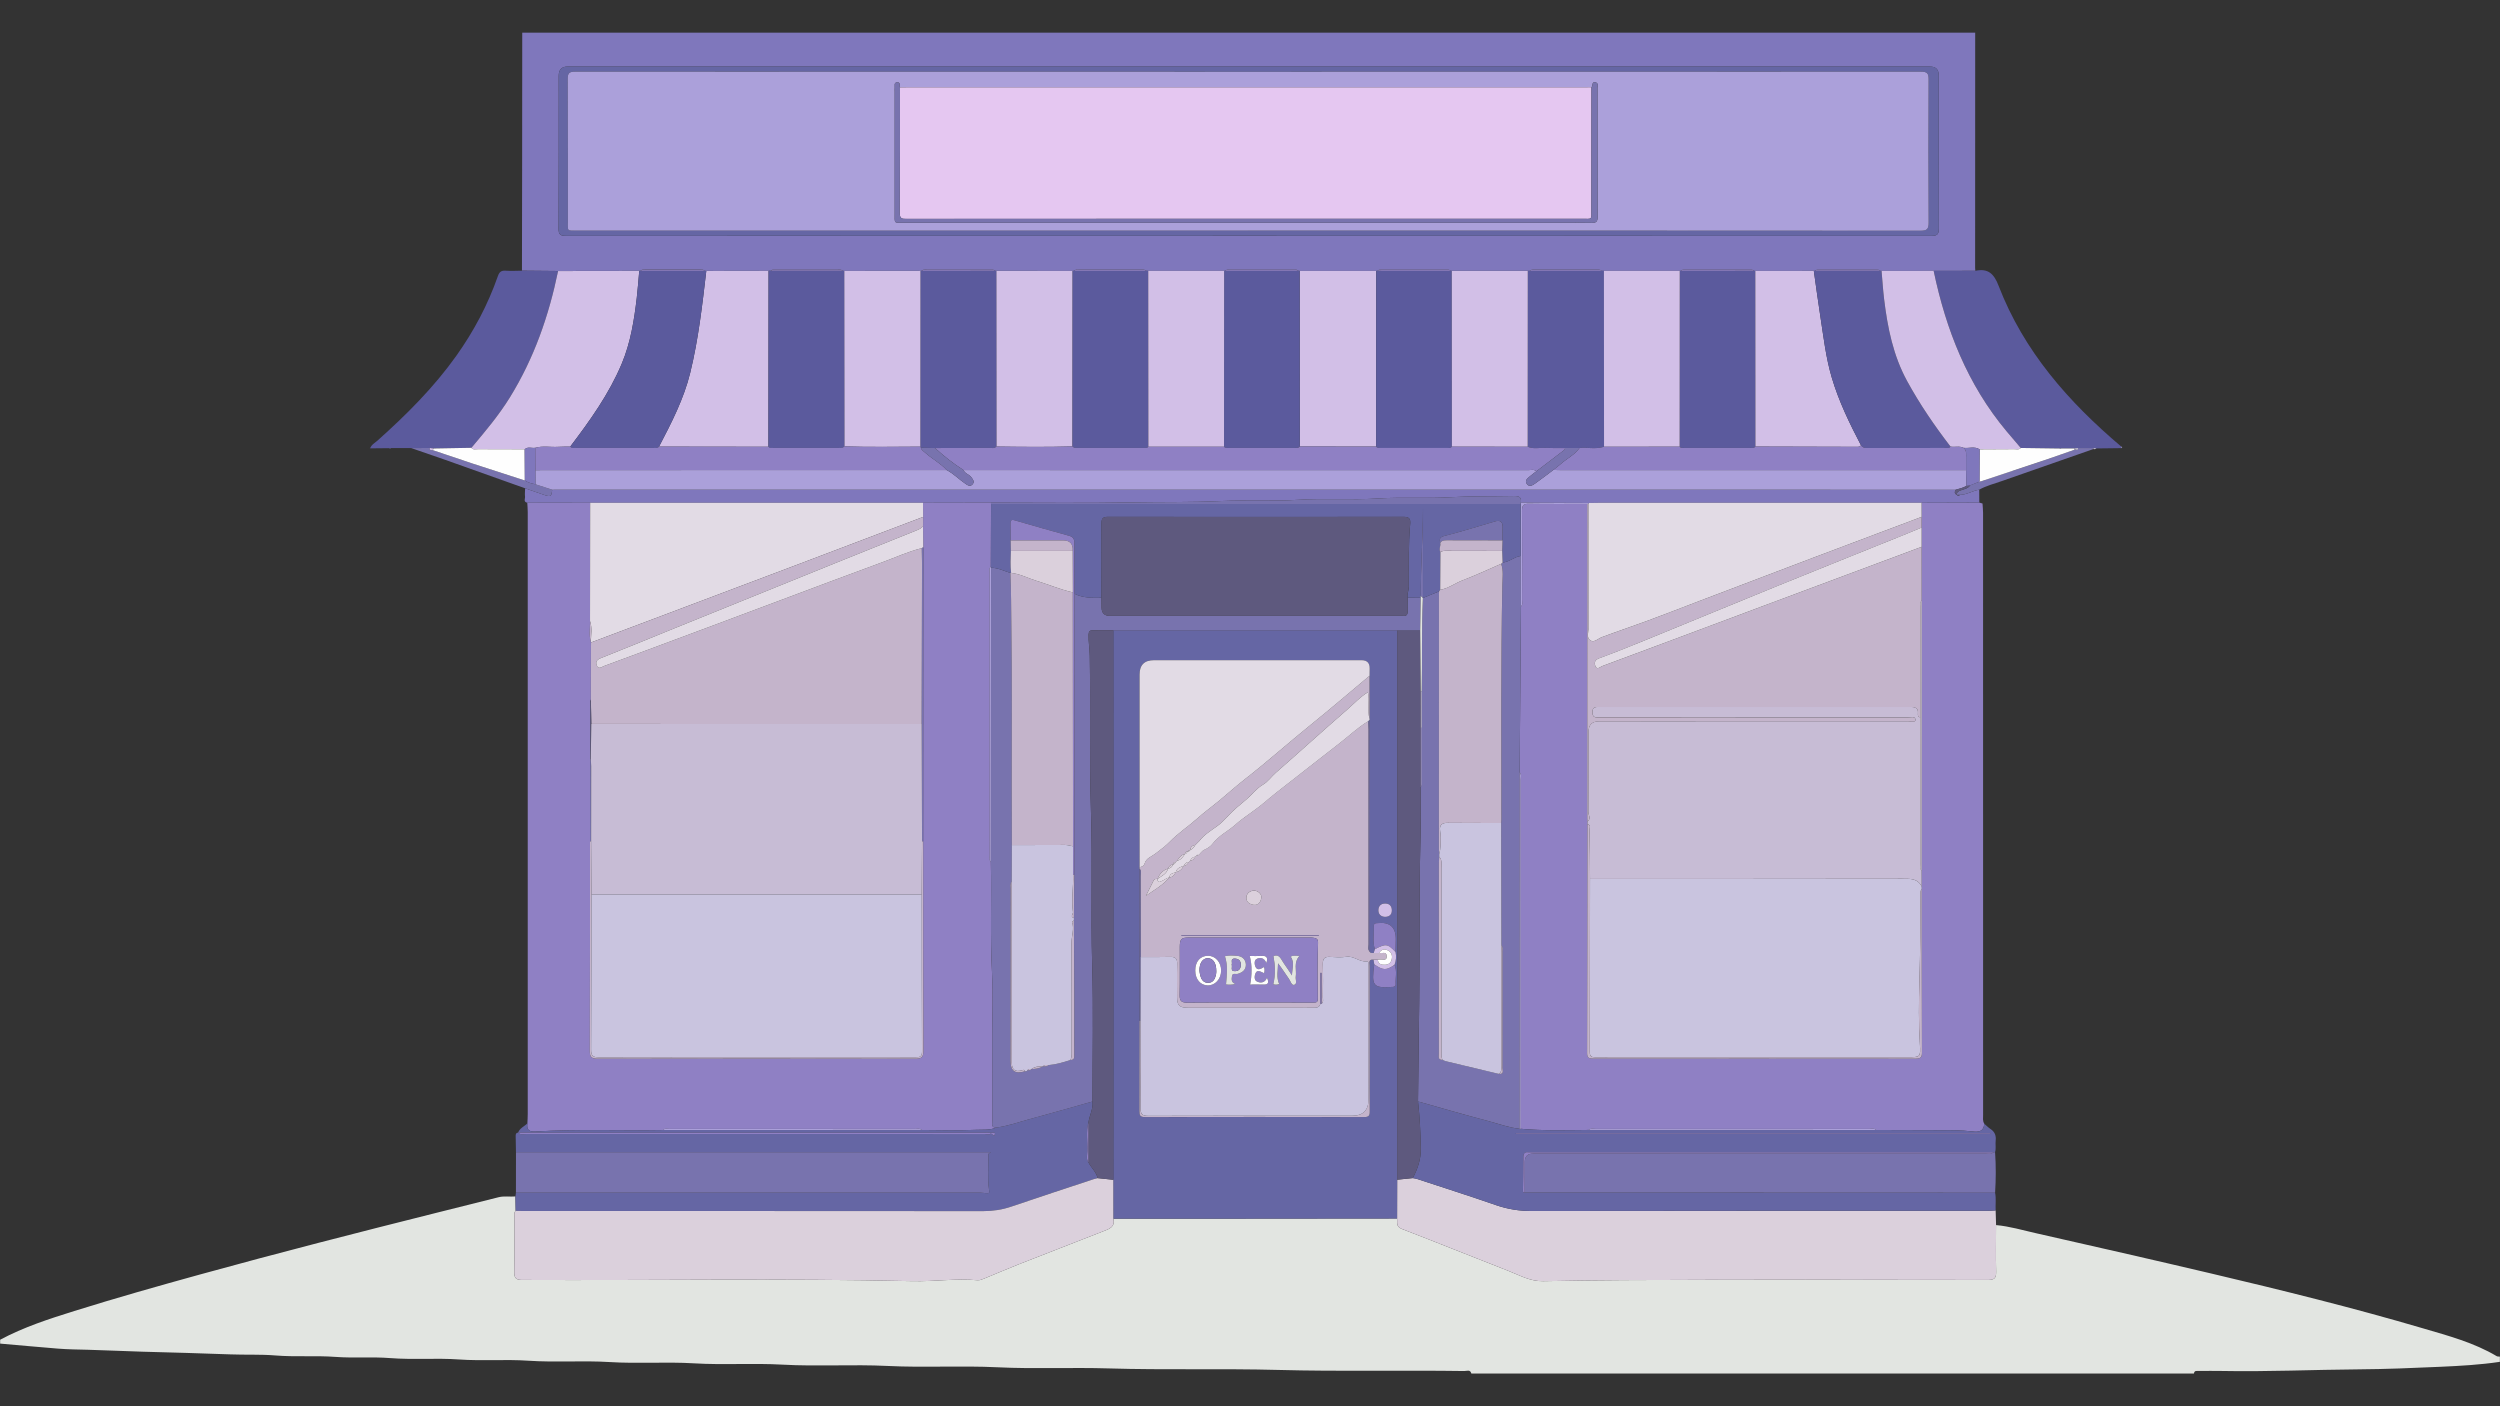 <?xml version="1.0" encoding="UTF-8"?>
<svg id="Calque_1" data-name="Calque 1" xmlns="http://www.w3.org/2000/svg" viewBox="0 0 1920 1080">
  <rect x="0" y="0" width="1920" height="1080" fill="#333333" stroke="none"/>
  <defs>
    <style>
      .cls-1 {
        fill: #5b5a9d;
      }

      .cls-2 {
        fill: #c7bcd5;
      }

      .cls-3 {
        fill: #aba0da;
      }

      .cls-4 {
        fill: #e2dbe5;
      }

      .cls-5 {
        fill: #8f80c4;
      }

      .cls-6 {
        fill: #5e597e;
      }

      .cls-7 {
        fill: #c4b4cb;
      }

      .cls-8 {
        fill: #c9c4df;
      }

      .cls-9 {
        fill: #e5c7f1;
      }

      .cls-10 {
        fill: #dbd0dc;
      }

      .cls-11 {
        fill: #7f77bc;
      }

      .cls-12 {
        fill: #7873ae;
      }

      .cls-13 {
        fill: #6566a4;
      }

      .cls-14 {
        fill: #d2bfe7;
      }

      .cls-15 {
        fill: #e2e5e1;
      }

      .cls-16 {
        fill: #fefefe;
      }
    </style>
  </defs>
  <path class="cls-15" d="M.12,1028.91c18.08-9.68,37.5-15.98,56.96-22.06,32.11-10.03,64.47-19.21,96.9-28.15,60.04-16.56,120.36-32,180.76-47.15,16.06-4.03,32.14-8.01,48.19-12.08,4.28-1.08,8.62-.21,12.91-.6,.06,3.69,.12,7.39,.18,11.08-1.49,1.33-.92,3.11-.93,4.71-.04,14.16,.16,28.33-.12,42.49-.1,4.82,1.74,5.82,6.16,5.84,99.94,.51,199.89-1.36,299.83,.94,16.62,.38,33.18-2.24,49.82-.7,1.7,.16,3.57-.68,5.24-1.36,8.71-3.55,17.33-7.33,26.08-10.78,21.8-8.6,43.66-17.04,65.48-25.59,4.32-1.69,9.05-3.19,7.44-9.55,32.99-.01,65.98-.02,98.98-.04,39.66-.03,79.31-.07,118.97-.11,.33,3.03-1.06,6.21,3.58,7.99,27.29,10.51,54.4,21.51,81.65,32.13,8.72,3.4,16.99,8.24,26.92,8.03,20.6-.43,41.23-.7,61.82-.82,93.25-.53,186.5-.27,279.75-.16,4.69,0,6.48-1.18,6.35-6.14-.31-11.98-.08-23.97-.07-35.96,10.27,.91,20.14,3.85,30.13,6.11,44.87,10.17,89.75,20.37,134.53,30.93,54.84,12.93,109.54,26.45,163.59,42.36,19.22,5.66,38.76,10.84,56.25,21.26,.65,.39,1.61,.25,2.43,.35v4c-15.21,2.3-30.58,3.13-45.9,3.82-20.85,.95-41.75,1.8-62.61,1.96-35.05,.26-70.09,1.93-105.15,1.24-5.82-.11-11.64-.04-17.46,0-1.56,.01-3.52-.55-3.85,1.97h-554.94c-.8-3.32-3.51-1.9-5.36-1.92-47.61-.7-95.21,.44-142.83-.84-43.42-1.16-86.89,.15-130.33-1.17-28.44-.87-56.89,.52-85.36-.87-28.07-1.37-56.22,.38-84.35-1.02-26.91-1.34-53.89,.51-80.85-1.01-22.57-1.27-45.22,.37-67.85-1-21.57-1.3-43.22,.37-64.86-.98-20.73-1.29-41.56,.39-62.35-1.03-17.74-1.21-35.55,.3-53.36-.96-17.56-1.24-35.23,.33-52.86-1.06-13.9-1.1-27.88,.13-41.87-.91-15.39-1.15-30.9,.16-46.35-1.12-11.41-.94-22.9-.37-34.37-.82-22.56-.88-45.15-1.43-67.72-2.07-13.95-.4-27.9-1.1-41.85-1.48-7.6-.21-15.26-.25-22.87-.87-14.84-1.19-29.66-2.57-44.48-3.86v-2.97Z"/>
  <path class="cls-11" d="M400.86,207.91c.05-27.14,.1-54.28,.14-81.42,.04-33.8,.06-67.6,.08-101.4H1516.95c-.02,60.3-.04,120.6-.05,180.9,0,.66,.11,1.32,.17,1.99-10.67,.02-21.35,.05-32.02,.07-13.34,0-26.68,0-40.02,.02-.38-.03-.76-.05-1.14-.08-.85-1.08-2.06-.93-3.21-.93h-43.47c-1.15,0-2.36-.14-3.2,.94-.33,.02-.67,.03-1,.05-14.98,0-29.96,0-44.94,.02-.39-.03-.78-.05-1.17-.08-1.01-1.24-2.42-.92-3.71-.92-16.16,0-32.33,0-48.49,0-1.3,0-2.71-.29-3.7,.96-.32,.03-.64,.04-.95,.02h-58.24c-.63,0-1.25-.03-1.88-.04-1-1.24-2.41-.93-3.71-.93-15.82,0-31.65,0-47.47,0-1.3,0-2.71-.31-3.71,.93-.57,0-1.13,.03-1.7,.04-19.46,0-38.92,0-58.38,0-.33,0-.67-.02-1-.04-.99-1.25-2.4-.95-3.7-.95-16.16,0-32.32,0-48.49,0-1.3,0-2.71-.31-3.71,.93l-1.13,.07c-19.59,0-39.17,0-58.76,0-.41-.03-.81-.06-1.22-.09-.99-1.23-2.39-.92-3.68-.92-16.19,0-32.38,0-48.57,0-1.29,0-2.68-.27-3.66,.97-.3,.04-.6,.04-.91,0h-58.29c-.63,0-1.25-.03-1.88-.04-1-1.24-2.41-.93-3.71-.93-15.82,0-31.64,0-47.47,0-1.3,0-2.71-.31-3.71,.92-.44,.03-.88,.07-1.32,.1-19.55,0-39.1-.02-58.65-.03l-1.15-.08c-1.01-1.23-2.42-.92-3.71-.92-16.16,0-32.32,0-48.48,0-1.3,0-2.71-.29-3.7,.95-.33,.04-.65,.05-.98,.03-19.59,.02-39.18,.03-58.76,.05-.45-.04-.9-.07-1.34-.11-1-1.24-2.41-.92-3.71-.92-15.82,0-31.64,0-47.47,0-1.3,0-2.71-.31-3.71,.93-.62,0-1.24,.03-1.86,.04-15.94,.02-31.88,.04-47.81,.07-.47-.03-.95-.07-1.42-.1-.84-1.09-2.05-.95-3.2-.95h-42.48c-1.15,0-2.36-.15-3.21,.93-.4,.03-.79,.05-1.19,.08-20.78,.03-41.55,.06-62.33,.09-9.25-.09-18.5-.17-27.75-.26h.02ZM959.32,51.1H435.97c-4.58,0-6.87,2.36-6.88,7.07,0,39.15,.08,78.31-.11,117.46-.02,4.49,1.29,5.52,5.63,5.52,349.57-.1,699.13-.1,1048.7,.02,4.77,0,5.74-1.51,5.72-5.93-.16-39.15-.09-78.31-.09-117.46,0-4.45-2.26-6.67-6.78-6.67H959.32Z"/>
  <path class="cls-5" d="M1520.09,385.99c.7,.2,1.4,.4,2.11,.6l.38,.29c.14,2.31,.41,4.63,.41,6.94,.02,154.11,.02,308.21,.03,462.32,0,2.3-.46,4.68,.88,6.82-.33,6.03-4.22,6.58-9.02,5.99-8.89-1.1-17.83-.98-26.76-.98-15.76,0-31.52-.09-47.29-.15-1.55-1.48-3.49-.81-5.24-.81-70.06-.04-140.12-.04-210.18,0-1.75,0-3.68-.66-5.25,.79-17.4,.12-34.81,.72-52.18-.89,0-89.35,0-178.69-.06-268.04,0-1.91,.75-4.01-.82-5.73,.33-42.42,.66-84.85,.99-127.27,1.52-1.53,.84-3.47,.84-5.22,.06-22.78,.14-45.56-.03-68.35-.03-4.05,.98-5.46,5.24-5.39,14.96,.25,29.93,.1,44.9,.11,0,80.5-.01,161-.01,241.5,0,.83,.09,1.66,.13,2.49v1.96c-.05,58.63-.08,117.25-.24,175.88-.01,3.93,1.83,4.16,4.88,4.16,82.45-.05,164.91-.06,247.36,.03,3.55,0,4.94-.72,4.92-4.64-.16-41.81-.13-83.61-.16-125.42-.01-.67-.02-1.33-.03-2-.01-4.03-.02-8.06-.04-12.09,.01-69.26,.02-138.51,.03-207.77-.01-13.72-.03-27.44-.04-41.17v-23c-.01-3.6-.03-7.2-.04-10.8,14.77-.05,29.54-.1,44.31-.15h-.02Z"/>
  <path class="cls-10" d="M1532.98,940.89c-.01,11.99-.24,23.98,.07,35.96,.13,4.96-1.67,6.15-6.35,6.14-93.25-.11-186.5-.37-279.75,.16-20.59,.12-41.22,.39-61.82,.82-9.94,.21-18.2-4.63-26.92-8.03-27.25-10.62-54.36-21.62-81.65-32.13-4.64-1.79-3.25-4.97-3.58-7.99,.02-9.93,.04-19.87,.06-29.8,4-.41,8-.83,12-1.24,1.13,.23,2.3,.34,3.39,.7,20.14,6.62,40.34,13.06,60.37,20.02,9.06,3.15,18.08,4.59,27.72,4.57,116.56-.21,233.11-.14,349.67-.17,2.16,0,4.31-.19,6.47-.29,.11,3.76,.22,7.53,.33,11.29h-.01Z"/>
  <path class="cls-13" d="M1532.64,929.6c-2.16,.1-4.31,.29-6.47,.29-116.56,.02-233.11-.04-349.67,.17-9.64,.02-18.65-1.42-27.72-4.57-20.02-6.95-40.23-13.39-60.37-20.02-1.09-.36-2.26-.47-3.39-.7,3.83-7.24,6.36-14.58,6.19-23.16-.24-11.95-.83-23.83-2.17-35.68,17.67,4.96,35.28,10.16,53.03,14.79,8.29,2.16,16.36,5.28,24.97,6.19l.46,.02,.46-.02c17.37,1.61,34.78,1.01,52.18,.89,73.56,0,147.11,.02,220.67,.02,15.76,.05,31.52,.15,47.29,.15,8.94,0,17.88-.12,26.76,.98,4.81,.59,8.69,.04,9.02-5.99,1.62,1.4,3.12,2.99,4.89,4.15,3.3,2.17,4.34,5.11,3.91,8.89-.34,2.93,.42,5.93-.46,8.85-.43,.03-.86,.07-1.28,.1h-355.03c-.67,0-1.34,.07-2-.01-3.08-.39-4.01,1-3.99,4,.04,8.64-.19,17.28-.3,25.92-.01,.89,.7,.97,1.36,1.06,85.78,0,171.55,.01,257.33,.03,34.64,0,69.29,.05,103.93,.07,.91,4.5,.2,9.05,.41,13.58h-.01Zm-3.86-58.83v-.5h-364.61v.5h364.61Z"/>
  <path class="cls-12" d="M1530.94,884.95c.43-.03,.86-.07,1.28-.1,.72,10.39,.69,20.78,.02,31.17-34.64-.03-69.29-.07-103.93-.07-85.78-.02-171.55-.02-257.33-.03,0-7.83,.01-15.66,.02-23.48,0-4.33,2.15-6.49,6.46-6.49,115.76,0,231.53,0,347.29-.04,2.06,0,4.36,.84,6.18-.95h0Z"/>
  <path class="cls-11" d="M1520.09,385.99c-14.77,.05-29.54,.1-44.31,.15-82.55,0-165.1,.02-247.65,.03-2.66,0-5.32,.08-7.98,.13-17.37-.07-34.74-.14-52.11-.21,.67-4.32-1.42-5.23-5.4-5.14-16.45,.35-32.89-.04-49.34,.95-18.24,1.09-36.53-.27-54.84,.93-20.55,1.34-41.2-.31-61.83,1.04-19.39,1.27-38.86-.01-58.33,.91-23.39,1.11-46.87,.65-70.31,1.08-35.63,.65-71.28,.17-106.92,.17-17.4,.04-34.8,.07-52.19,.11h-255.62c-16.1-.02-32.2-.04-48.29-.06-3.22-.56-1.55-3.09-1.75-4.72-.25-2.09,.03-4.24,.08-6.36,4.93,1.72,9.84,3.48,14.79,5.15,4.82,1.63,5.56,1.09,5.99-4.07,1.83-.01,3.66-.04,5.5-.04h743.09c109.77,0,219.54,.03,329.32,.04-.85,1.61-1.29,3.11,.98,3.95h0c.72,1.19,1.45,.94,2.18,.02,5.31-.05,9.81-3.16,14.91-4,.02,3.31,.03,6.62,.05,9.93h-.02Z"/>
  <path class="cls-1" d="M1485.06,208.05c10.67-.02,21.35-.05,32.02-.07,9.73-2.07,14.26,2.16,17.82,11.43,19.32,50.27,53.72,89.3,94.21,123.56,.09,.4,.18,.79,.27,1.19-6.46,.08-12.93,.16-19.39,.24-.66-.1-1.31-.2-1.97-.31h-12.17c-1.02,.11-2.03,.22-3.05,.33-3.26,0-6.52-.02-9.78-.02-.38,.02-.76,.04-1.15,.06-9.97-.14-19.94-.28-29.91-.42-3.65-4.29-7.34-8.56-10.96-12.88-29.98-35.88-46.45-77.91-55.94-123.1h0Z"/>
  <path class="cls-12" d="M1595.85,344.09h12.17c-.09,.25-.18,.51-.25,.77-23.53,8.22-47.08,16.4-70.59,24.67-5.77,2.03-11.75,3.53-17.15,6.53-5.1,.84-9.59,3.95-14.91,4-.73,0-1.45-.01-2.18-.02h0c-.28-2.34,1.36-2.88,3.1-3.49,2.52-.89,5.33-1.3,7.01-3.77,2.33-.94,4.66-1.89,6.99-2.83l.48,.03,.46-.16c16.49-5.49,32.98-10.96,49.45-16.49,7.68-2.58,15.3-5.31,22.95-7.98,.69-.68,2.8,1.44,2.48-1.25h0Z"/>
  <path class="cls-8" d="M1607.78,344.86c.07-.26,.16-.51,.25-.77,.66,.1,1.31,.2,1.97,.31-.64,.64-1.41,.66-2.22,.46Z"/>
  <polygon class="cls-12" points="1522.57 386.88 1522.19 386.59 1522.5 386.56 1522.57 386.88"/>
  <path class="cls-8" d="M1629.39,344.16c-.09-.4-.18-.79-.27-1.19,.73,.25,.95,.62,.27,1.19Z"/>
  <path class="cls-5" d="M708.87,386.14c17.4-.04,34.8-.07,52.19-.11,.02,.35,.03,.7,.05,1.04-.05,16.01-.1,32.03-.15,48.05-1.54,1.53-.86,3.47-.86,5.22-.03,72.1-.03,144.19,.01,216.29,0,1.75-.69,3.69,.86,5.22,.62,28.6-.62,57.21,.92,85.82,.83,15.44,.16,30.97,.16,46.46,0,22.32,0,44.63,.04,66.95,0,2.12-.97,5.07,2.98,4.88-4.96,2.2-10.38,1.49-15.47,1.74-13.87,.66-27.8,.16-41.71,.12-1.56-1.46-3.49-.79-5.25-.79-62.74-.04-125.49-.04-188.23,0-1.75,0-3.69-.68-5.23,.84-32.69,.61-65.4-.89-98.06,1.14-4.89,.31-6.78-1.49-6.08-6.23,.09-2.33,.26-4.65,.26-6.98,.01-154.24,.01-308.49,0-462.73,0-2.32-.23-4.64-.35-6.96,16.1,.02,32.19,.04,48.29,.06-.04,30.28-.08,60.56-.11,90.84,.17,5.34-.9,10.74,.66,16.03l.08,.4c-.03,14.59-.06,29.19-.09,43.78-.22,.77-.64,1.55-.64,2.32,0,14.49,.05,28.97,.1,43.46-.03,21.06-.07,42.13-.1,63.19-.02,53.64,.02,107.28-.17,160.92-.02,4.91,1.43,6,6.15,5.99,81.3-.15,162.6-.15,243.9,0,4.73,0,6.16-1.1,6.14-6-.2-53.64-.15-107.28-.17-160.92,.03-75.28,.07-150.56,.1-225.83-.06-5.38-.13-10.75-.19-16.13,.02-2.4,.05-4.8,.07-7.21-.03-3.61-.07-7.23-.1-10.84v-.03Z"/>
  <path class="cls-13" d="M405.05,862.76c-.7,4.74,1.18,6.54,6.08,6.23,32.66-2.04,65.38-.54,98.06-1.14,66.23-.01,132.47-.03,198.7-.04,13.91,.04,27.84,.54,41.71-.12,5.09-.24,10.51,.46,15.47-1.74,8.92-1.05,17.31-4.22,25.9-6.53,16.07-4.31,32.05-8.96,48.07-13.47,.64,5.68-2.38,10.66-3.09,16.09-2.07,7.3-.56,14.74-.84,22.11-.11,2.85-1.1,5.94,.83,8.66,2.25,4.07,5.89,7.31,7.1,11.99-.96,.24-1.94,.42-2.87,.73-21.09,6.99-42.23,13.86-63.24,21.07-7.19,2.47-14.35,3.55-21.95,3.55-117.32-.11-234.63-.08-351.95-.08-2.33,0-4.66-.07-6.99-.11-.06-3.69-.12-7.39-.18-11.08,.13-.98,.25-1.95,.38-2.93,118.82,0,237.64,0,356.45,.01,1.81,0,3.63,.43,5.44,.4,1.23-.02,1.87,.13,1.52-2.19-1.37-9.05-.39-18.25-.59-27.39-.03-1.37,1.87-1.4,1.89-1.87H396.26c-.08-3.9-.18-7.8-.21-11.69-.01-1.41-.31-3.08,1.83-3.38,1.96,1.95,4.44,1.06,6.66,1.06,117.31,.05,234.63,.04,351.94,.04,1.33,0,3.09,.54,3.91-.11,1.54-1.21,3.22,3.43,3.72-.03,.23-1.59-2.44-.65-3.77-.82-1.47-.2-2.99-.05-4.49-.05H469.9c-24,0-47.99-.06-71.99-.09,1.29-3.46,4.73-4.76,7.14-7.08h0Z"/>
  <path class="cls-12" d="M396.26,884.91h364.69c-.02,.46-1.92,.5-1.89,1.87,.2,9.14-.78,18.34,.59,27.39,.35,2.31-.29,2.17-1.52,2.19-1.81,.03-3.62-.4-5.44-.4-118.82-.02-237.64-.01-356.45-.01,0-10.34,.02-20.69,.03-31.03h0Z"/>
  <path class="cls-1" d="M400.86,207.91c9.25,.09,18.5,.17,27.75,.26-7.08,34.35-18.48,67.05-37.03,97.04-8.58,13.88-19.06,26.28-29.54,38.7-9.62,.17-19.25,.35-28.87,.52-1.02-.13-2.04-.25-3.05-.38-4.74,.03-9.47,.06-14.21,.09h-15.62c-.49,.02-.98,.04-1.47,.05-4.87,.05-9.74,.1-14.61,.15l.02,.08c.91-2.9,3.59-4.18,5.63-6,22.24-19.86,43.3-40.84,60.64-65.23,13.44-18.9,24.22-39.24,31.88-61.16,1.14-3.25,2.64-4.39,6.03-4.14,4.13,.3,8.31,.03,12.46,0v.02Z"/>
  <path class="cls-12" d="M315.9,344.14c4.74-.03,9.47-.06,14.21-.09-.29,1.89,.93,1.77,2.17,1.64,10.21,3.44,20.4,6.94,30.64,10.31,13.37,4.4,26.77,8.68,40.16,13.02,2.47,1.62,5.26,2.36,8.11,2.9,4.29,1.39,8.58,2.78,12.88,4.17-.42,5.17-1.17,5.7-5.99,4.07-4.95-1.67-9.86-3.43-14.79-5.15-20.5-7.3-40.99-14.63-61.5-21.9-8.61-3.05-17.26-5.98-25.89-8.96h0Z"/>
  <polygon class="cls-12" points="284.22 344.43 284.2 344.35 283.84 344.43 284.22 344.43"/>
  <path class="cls-12" d="M298.81,344.2c.49-.02,.98-.04,1.47-.05-.48,.41-.97,.45-1.47,.05Z"/>
  <path class="cls-13" d="M1073.03,906.01c-.02,9.93-.04,19.87-.06,29.8-39.66,.04-79.31,.08-118.97,.11-32.99,.02-65.98,.03-98.98,.04,0-9.97-.02-19.93-.02-29.9,.01-69.08,.04-138.17,.04-207.25s-.03-143.16-.05-214.74h218.07c0,140.64-.02,281.29-.02,421.93h-.01Zm-2.03-165.05c1.2-3.2,1.45-6.47,.76-9.81,.07-3.31,.2-6.61,.21-9.92,.01-9.21-4.65-13.3-13.98-12.27-.33,.04-.66,.02-.99,.06-1.13,.12-1.96,.71-1.9,1.87,.32,6.03-1.12,12.15,.8,18.1-.32,.99-.63,1.98-.95,2.97-1.07-.1-2.31,.31-2.97-.99,0-34.27,.03-68.53,.02-102.8-.01-25.12-.07-50.23-.11-75.35,.05-.27,.03-.54-.05-.81,0-11.01-.01-22.02-.02-33.03,.02-1.83,.03-3.66,.07-5.49,.1-4.31-1.99-6.46-6.26-6.46h-159.35c-7.43,0-11.14,3.68-11.14,11.05,0,49.28,.02,98.56,.03,147.84-.04,.35-.08,.7-.12,1.05-.02,14.95-.06,29.9-.04,44.85,.04,24.08,.12,48.16,.18,72.24-.03,23.14-.01,46.27-.13,69.41-.01,2.97,.41,4.46,3.99,4.45,56.27-.11,112.53-.1,168.8,0,3.41,0,4.16-1.19,4.11-4.33-.17-11.65-.08-23.3-.09-34.95-.02-25.63-.07-51.27-.04-76.9,0-2.07-1.09-5.11,2.99-4.72,.2,1.21,.41,2.42,.61,3.63-2.29,16.42-.9,18.27,12.99,17.36,.5-.03,1-.02,1.49-.06,1.13-.1,2.03-.7,1.95-1.84-.35-5.04,1.26-10.2-.87-15.14h.01Zm-7.35-36.81c3.14-.03,5.19-1.52,5.28-4.71,.08-3.19-1.39-5.48-4.98-5.55-3.5-.07-5.39,2.03-5.37,5.21,.01,2.93,1.83,4.91,5.07,5.05Z"/>
  <path class="cls-10" d="M855,906.06c0,9.97,.02,19.93,.02,29.9,1.61,6.36-3.12,7.86-7.44,9.55-21.82,8.55-43.68,16.99-65.48,25.59-8.75,3.45-17.37,7.23-26.08,10.78-1.67,.68-3.55,1.51-5.24,1.36-16.64-1.54-33.2,1.08-49.82,.7-99.94-2.3-199.89-.43-299.83-.94-4.41-.02-6.25-1.02-6.16-5.84,.28-14.16,.08-28.33,.12-42.49,0-1.6-.56-3.37,.93-4.71,2.33,.04,4.66,.11,6.99,.11,117.32,0,234.63-.03,351.95,.08,7.6,0,14.76-1.08,21.95-3.55,21.02-7.21,42.15-14.08,63.24-21.07,.94-.31,1.91-.49,2.87-.73,3.99,.42,7.97,.84,11.96,1.26h.02Z"/>
  <path class="cls-13" d="M959.32,51.1h522.85c4.51,0,6.77,2.22,6.78,6.67,0,39.15-.06,78.31,.09,117.46,.02,4.42-.95,5.93-5.72,5.93-349.57-.12-699.13-.12-1048.7-.02-4.34,0-5.65-1.03-5.63-5.52,.18-39.15,.1-78.3,.11-117.46,0-4.71,2.29-7.07,6.88-7.07H959.32Zm-.9,125.99c172.14,0,344.28-.02,516.42,.11,5.02,0,6.4-1.17,6.37-6.3-.24-36.66-.2-73.32-.03-109.97,.02-4.49-1.04-5.9-5.76-5.89-344.61,.11-689.22,.11-1033.83,0-4.4,0-5.6,1.12-5.57,5.55,.18,36.49,.09,72.98,.11,109.47,0,7.84-.81,7.01,6.88,7.01,171.81,0,343.61,0,515.42,0v.02Z"/>
  <path class="cls-14" d="M362.03,343.91c10.48-12.42,20.96-24.82,29.54-38.7,18.55-29.99,29.94-62.69,37.03-97.04,20.78-.03,41.55-.06,62.33-.09-.63,6.92-1.1,13.85-1.91,20.75-2.02,17.18-4.75,34.26-11.46,50.33-9.76,23.36-24.42,43.76-39.6,63.8-3.12,.06-6.24,.01-9.35,.21-5.85,.36-11.76-.95-17.55,.74-2.7,.47-5.7-1.17-8.12,1.18-11.95-.02-23.89-.01-35.84-.1-1.72-.01-3.71,.76-5.07-1.08h0Z"/>
  <path class="cls-14" d="M542.44,208.11c15.94-.02,31.88-.04,47.81-.07-.04,45.02-.07,90.04-.11,135.06-28-.04-56-.08-84-.12,9.55-18.26,19.04-36.62,23.97-56.76,6.28-25.66,9.26-51.91,12.32-78.12h.01Z"/>
  <path class="cls-1" d="M1173.35,208.04c.57,0,1.13-.03,1.7-.04h54.89c.63,0,1.25,.03,1.88,.04,.03,45.02,.07,90.03,.1,135.05-6.2,2.07-12.6,.35-18.88,.99h-11.08c-5.14-.02-10.3,.12-15.43-.1-4.42-.19-8.94,1.02-13.24-.9,.03-45.01,.05-90.03,.08-135.04h-.02Z"/>
  <path class="cls-14" d="M998.17,208.08c19.59,0,39.17,0,58.76,0-.02,44.95-.05,89.91-.07,134.86-19.54-.02-39.07-.03-58.61-.05-.03-44.93-.05-89.87-.08-134.8Z"/>
  <path class="cls-14" d="M648.33,208.1c19.59-.02,39.18-.03,58.76-.05-.02,44.99-.04,89.98-.06,134.97-19.53,.05-39.07,.47-58.6-.21-.03-44.9-.06-89.81-.1-134.71h0Z"/>
  <path class="cls-14" d="M765.12,208.07c19.55,0,39.1,.02,58.65,.03-.03,44.91-.06,89.81-.09,134.72-19.49,.61-38.99,.39-58.49,.11-.02-44.95-.05-89.91-.07-134.86h0Z"/>
  <path class="cls-1" d="M1290.05,208.05c.32,.02,.64,0,.95-.02,18.63,0,37.27-.02,55.9-.04,.39,.03,.78,.05,1.17,.08,.03,44.95,.05,89.89,.08,134.84-1.08,1.45-2.68,1.1-4.13,1.11-16.79,.02-33.59,.02-50.38,0-1.3,0-2.7,.28-3.68-.98,.03-45,.05-89.99,.08-134.99h.01Z"/>
  <path class="cls-1" d="M998.17,208.08c.03,44.93,.05,89.87,.08,134.8-1.08,1.45-2.66,1.14-4.12,1.14-16.79,.01-33.59,.01-50.38,0-1.3,0-2.7,.29-3.69-.96,.03-45.01,.05-90.01,.08-135.02,.3,.03,.6,.03,.9,0,18.64,0,37.27-.03,55.91-.04,.41,.03,.81,.06,1.22,.09h0Z"/>
  <path class="cls-1" d="M823.68,342.82c.03-44.91,.06-89.81,.09-134.72,.44-.03,.88-.07,1.32-.1h54.88c.63,0,1.25,.03,1.88,.04,.03,45.02,.07,90.04,.1,135.05-.85,1.06-2.06,.93-3.21,.93h-50.94c-1.48,0-3.04,.21-4.11-1.21h-.01Z"/>
  <path class="cls-1" d="M1056.86,342.94c.02-44.95,.05-89.91,.07-134.86,.38-.02,.76-.05,1.13-.07,18.63,0,37.26,0,55.9,.02,.33,0,.67,.02,1,.04,.03,44.98,.06,89.97,.08,134.95-.96,1.29-2.36,1.02-3.66,1.02-16.96,.01-33.93,.01-50.89,0-1.31,0-2.7,.2-3.64-1.09h.01Z"/>
  <path class="cls-1" d="M765.12,208.07c.02,44.95,.05,89.91,.07,134.86-1.42,1.72-3.39,1.06-5.14,1.07-13.98,.07-27.96,.08-41.94,.1-3.64-.07-7.28-.14-10.93-.21-.01-.3-.06-.58-.16-.86,.02-44.99,.04-89.98,.06-134.97,.33,.02,.66,0,.98-.03,18.63,0,37.26-.02,55.89-.03,.38,.03,.76,.05,1.15,.08h.02Z"/>
  <path class="cls-1" d="M648.33,208.1c.03,44.9,.06,89.81,.09,134.71-1.23,1.58-2.99,1.21-4.62,1.21-16.48,.02-32.97,.02-49.45,0-1.44,0-3.04,.45-4.21-.91,.04-45.02,.07-90.04,.11-135.06,.62,0,1.24-.03,1.86-.04h54.88c.45,.04,.9,.07,1.34,.11v-.02Z"/>
  <path class="cls-14" d="M1348.16,342.92c-.03-44.95-.05-89.89-.08-134.84,14.98,0,29.96,0,44.94-.02,1.66,11.64,3.2,23.3,5.01,34.92,2.44,15.73,4.21,31.6,8.75,46.94,5.4,18.25,13.67,35.27,22.46,52.07-.76,1.14-1.93,1.16-3.11,1.16-25.99-.07-51.98-.15-77.96-.22h-.01Z"/>
  <path class="cls-14" d="M1290.05,208.05c-.03,45-.05,89.99-.08,134.99-19.36,.02-38.71,.04-58.07,.06-.03-45.02-.06-90.03-.1-135.05h58.25Z"/>
  <path class="cls-14" d="M1115.05,343.01c-.03-44.98-.06-89.97-.08-134.95,19.46,0,38.92,0,58.38,0-.02,45.01-.05,90.03-.08,135.04-19.41-.03-38.82-.05-58.22-.08h0Z"/>
  <path class="cls-14" d="M881.94,343.1c-.03-45.02-.06-90.04-.1-135.05h58.29c-.03,45.01-.05,90.01-.08,135.02-19.37,.01-38.74,.02-58.11,.03Z"/>
  <path class="cls-1" d="M542.44,208.11c-3.06,26.21-6.03,52.45-12.32,78.12-4.93,20.13-14.42,38.49-23.97,56.76-1.13,1.38-2.71,1.04-4.17,1.04-19.96,.01-39.92,.02-59.88,0-1.44,0-3.05,.45-4.13-1.05,15.18-20.04,29.84-40.43,39.6-63.8,6.71-16.07,9.44-33.15,11.46-50.33,.81-6.9,1.28-13.83,1.91-20.75,.4-.03,.79-.05,1.19-.08,16.3,0,32.59,0,48.89,0l1.42,.1v-.02Z"/>
  <path class="cls-1" d="M1429.23,341.98c-8.79-16.79-17.06-33.82-22.46-52.07-4.54-15.34-6.31-31.21-8.75-46.94-1.8-11.62-3.35-23.28-5.01-34.92,.33-.02,.67-.03,1-.05h49.88c.38,.03,.76,.05,1.14,.08,.65,7.28,1.1,14.58,1.98,21.83,2.66,21.85,6.96,43.23,17.7,62.87,9.68,17.7,21.02,34.27,33.3,50.23-.78,1.17-2,1.03-3.15,1.03-20.49,0-40.98-.02-61.48,.05-1.9,0-3.15-.65-4.15-2.1h0Z"/>
  <path class="cls-14" d="M1498.01,343c-12.28-15.96-23.61-32.53-33.3-50.23-10.74-19.64-15.04-41.01-17.7-62.87-.88-7.25-1.33-14.55-1.98-21.83,13.34,0,26.68,0,40.02-.02,9.49,45.2,25.96,87.22,55.94,123.1,3.61,4.33,7.3,8.59,10.96,12.88-1.47,1.65-3.42,.93-5.16,.95-8.8,.11-17.61,.11-26.41,.14-3.95-2.56-8.32-.62-12.46-1.2-3.18-1.64-6.65-.3-9.92-.93h.01Z"/>
  <path class="cls-5" d="M763.97,207.99c-18.63,0-37.26,.02-55.89,.03,.99-1.25,2.4-.95,3.7-.95,16.16,0,32.32,0,48.48,0,1.3,0,2.71-.31,3.71,.92Z"/>
  <path class="cls-5" d="M996.95,208c-18.64,0-37.27,.03-55.91,.04,.98-1.24,2.37-.97,3.66-.97,16.19,0,32.38,0,48.57,0,1.29,0,2.68-.3,3.68,.92h0Z"/>
  <path class="cls-5" d="M1113.96,208.02c-18.63,0-37.27,0-55.9-.02,1-1.24,2.41-.93,3.71-.93,16.16,0,32.32,0,48.49,0,1.3,0,2.71-.3,3.7,.95h0Z"/>
  <path class="cls-5" d="M1346.91,207.99c-18.63,0-37.27,.02-55.9,.04,.99-1.25,2.4-.96,3.7-.96,16.16,0,32.33,0,48.49,0,1.3,0,2.71-.31,3.71,.92h0Z"/>
  <path class="cls-5" d="M879.97,208.01h-54.88c1-1.24,2.41-.92,3.71-.92,15.82,0,31.64,0,47.47,0,1.3,0,2.71-.31,3.71,.93h-.01Z"/>
  <path class="cls-5" d="M646.99,208h-54.88c1-1.24,2.41-.93,3.71-.93,15.82,0,31.64,0,47.47,0,1.3,0,2.71-.31,3.71,.92h-.01Z"/>
  <path class="cls-5" d="M1229.93,208.01h-54.89c1-1.24,2.41-.93,3.71-.93,15.82,0,31.65,0,47.47,0,1.3,0,2.71-.31,3.71,.93h0Z"/>
  <path class="cls-5" d="M1443.9,208h-49.88c.84-1.08,2.05-.94,3.2-.94h43.47c1.15,0,2.36-.15,3.21,.93h0Z"/>
  <path class="cls-5" d="M541.01,208.01c-16.3,0-32.59,0-48.89,0,.85-1.08,2.06-.93,3.21-.93h42.48c1.16,0,2.36-.13,3.2,.95h0Z"/>
  <path class="cls-8" d="M1475.88,680.97c0,.67,.02,1.33,.03,2-1.23,1-.96,2.4-.96,3.7-.03,22.32-.19,44.63-.84,66.95-.47,16.08-.65,32.22,.36,48.33,.62,9.96,.3,9.98-9.3,9.98h-202.8c-12.32,0-24.64-.07-36.96,.05-3.06,.03-4.47-.61-4.46-4.1,.15-44.28,.16-88.57,.2-132.86,80.15-.02,160.3,0,240.45-.13,5.86,0,11.31-.18,14.28,6.08h0Z"/>
  <path class="cls-2" d="M1475.88,680.97c-2.97-6.26-8.42-6.09-14.28-6.08-80.15,.14-160.3,.12-240.45,.13-.09-12.54-.08-25.09-.43-37.62-.04-1.27,1.44-3.91-1.57-4.45v-1.96c3.06-2.2,.69-5.09,.71-7.53,.23-20.49,.13-40.98,.14-61.47,0-5.34,2.69-8.01,8.07-8.01,78.97,0,157.94,.01,236.91-.07,2.12,0,6.11,1.22,6.09-1.04-.02-3.28-3.95-1.82-6.14-1.83-77.97-.08-155.94-.07-233.91-.07-1.5,0-3-.02-4.5-.01-2.54,.02-3.45-1.35-3.55-3.77-.21-4.81,3.13-4.22,6.12-4.22h238.91c3.02,.06,5.26,.92,4.98,4.61-.11,1.48-.22,3.14,1.95,3.37,0,37.39,0,74.79,.05,112.18,0,1.91-.76,4.01,.85,5.71,.01,4.03,.02,8.06,.04,12.09v.04Z"/>
  <path class="cls-7" d="M1474.93,550.99c-2.18-.23-2.07-1.89-1.95-3.37,.28-3.69-1.96-4.55-4.98-4.61-.67-.01-1.33,0-2,0h-236.91c-2.99,0-6.33-.59-6.12,4.22,.11,2.42,1.01,3.78,3.55,3.77,1.5,0,3,.01,4.5,.01,77.97,0,155.94-.01,233.91,.07,2.18,0,6.12-1.46,6.14,1.83,.01,2.26-3.97,1.03-6.09,1.04-78.97,.08-157.94,.07-236.91,.07-5.38,0-8.07,2.67-8.07,8.01,0,20.49,.1,40.98-.14,61.47-.03,2.44,2.35,5.33-.71,7.53-.05-.83-.13-1.66-.13-2.49,0-80.5,0-161,.01-241.5,.32,0,.65-.01,.97-.02,0,31.66-.07,63.32,.05,94.97,.01,3.33-1.87,7.68,1.28,9.83,2.94,2.01,5.96-1.38,8.96-2.5,11.58-4.34,23.33-8.24,34.93-12.54,13.86-5.14,27.62-10.53,41.44-15.79,28.56-10.87,57.12-21.77,85.7-32.59,27.8-10.52,55.64-20.97,83.46-31.44v8.22c-4.6,1.91-9.19,3.85-13.81,5.71-32.33,13.05-64.7,26-96.99,39.14-33.19,13.51-66.28,27.25-99.44,40.81-12.38,5.06-24.77,10.11-37.33,14.7-3.44,1.26-3.9,3.31-3.09,5.78,1.19,3.65,3.83,.81,5.3,.26,40.61-15.06,81.16-30.3,121.73-45.47,41.2-15.41,82.43-30.77,123.64-46.15,.01,13.72,.03,27.44,.04,41.16-1.64,1.68-.87,3.79-.87,5.69-.06,28.06-.06,56.13-.07,84.19h0Z"/>
  <path class="cls-4" d="M1475.82,396.94c-27.82,10.48-55.66,20.92-83.46,31.44-28.58,10.82-57.14,21.71-85.7,32.59-13.82,5.26-27.58,10.66-41.44,15.79-11.6,4.3-23.35,8.2-34.93,12.54-3,1.12-6.02,4.51-8.96,2.5-3.14-2.15-1.26-6.5-1.28-9.83-.12-31.66-.06-63.31-.05-94.97,.06-.23,.11-.47,.15-.7,2.66-.04,5.32-.13,7.98-.13,82.55-.02,165.1-.02,247.65-.03,.01,3.6,.02,7.2,.04,10.8h0Z"/>
  <path class="cls-12" d="M1167.05,866.9c-8.6-.91-16.68-4.03-24.97-6.19-17.76-4.63-35.36-9.83-53.03-14.79,.36-19.09,.31-38.18,.66-57.27,.88-48.51,0-97.05,1.24-145.57,.32-12.79,.18-25.6,.26-38.4,.23-.77,.65-1.54,.66-2.31,.03-14.48,.01-28.96,0-43.44v-27.99c.51-23.89-.23-47.8,.89-71.68,4.15-1.7,8.31-3.41,12.46-5.11-.03,1-.1,2-.1,3-.02,64.8-.04,129.6-.05,194.4,0,1.49,.18,2.98,.27,4.48,0,.63,0,1.25-.01,1.88-.09,1.99-.26,3.98-.26,5.97-.02,26.28-.02,52.56-.03,78.83,0,22.12-.03,44.24,.02,66.36,0,2.07-1.09,5.06,2.89,4.91,.73,.32,1.43,.77,2.2,.95,13.62,3.28,27.25,6.53,40.88,9.79,4.38,.62,2.88-2.76,2.88-4.63,.06-29.81,.03-59.63-.02-89.44,0-1.62,.44-3.36-.78-4.8-.06-31.27-.12-62.54-.19-93.81,.06-.83,.16-1.66,.16-2.49,.03-60.08-.44-120.16,.74-180.24,.11-5.43,.98-10.97-.9-16.31,.37-.33,.75-.66,1.12-.99,5.11-.37,8.87-4.44,13.9-5.02,.05,12.96,.1,25.91,.15,38.87-.33,42.42-.66,84.85-.99,127.27-.01,91.25-.03,182.51-.04,273.76h-.01Z"/>
  <path class="cls-4" d="M1475.83,419.94c-41.21,15.38-82.44,30.74-123.64,46.15-40.57,15.17-81.11,30.42-121.73,45.47-1.47,.55-4.11,3.38-5.3-.26-.81-2.47-.35-4.52,3.09-5.78,12.55-4.59,24.95-9.64,37.33-14.7,33.17-13.56,66.26-27.3,99.44-40.81,32.29-13.15,64.66-26.09,96.99-39.14,4.62-1.86,9.21-3.81,13.81-5.71v14.79h.01Z"/>
  <path class="cls-7" d="M1219.15,632.96c3.01,.53,1.54,3.18,1.57,4.45,.35,12.53,.34,25.08,.43,37.62-.04,44.29-.06,88.57-.2,132.86-.01,3.49,1.4,4.13,4.46,4.1,12.32-.13,24.64-.05,36.96-.05h202.8c9.6,0,9.93-.02,9.3-9.98-1.01-16.11-.83-32.24-.36-48.33,.65-22.32,.81-44.63,.84-66.95,0-1.3-.27-2.7,.96-3.7,.02,41.81,0,83.61,.16,125.42,.02,3.92-1.37,4.64-4.92,4.64-82.45-.09-164.91-.08-247.36-.03-3.05,0-4.89-.23-4.88-4.16,.16-58.63,.19-117.25,.24-175.88h0Z"/>
  <path class="cls-3" d="M1167.05,866.9c.01-91.26,.02-182.51,.04-273.76,1.57,1.72,.82,3.82,.82,5.73,.05,89.35,.05,178.69,.06,268.04l-.46,.02-.46-.02h0Z"/>
  <path class="cls-3" d="M1440.82,867.82c-73.56,0-147.11-.02-220.67-.02,1.57-1.45,3.5-.79,5.25-.79,70.06-.03,140.12-.03,210.18,0,1.75,0,3.69-.67,5.24,.81h0Z"/>
  <path class="cls-10" d="M1474.93,550.99c0-28.06,0-56.13,.07-84.19,0-1.9-.77-4.01,.87-5.69-.01,69.26-.02,138.51-.03,207.77-1.61-1.7-.85-3.8-.86-5.71-.05-37.39-.05-74.79-.05-112.18h0Z"/>
  <path class="cls-3" d="M1168.08,465.87c-.05-12.96-.1-25.91-.15-38.87-.01-13.31-.03-26.62-.05-39.93,.05-.33,.1-.65,.15-.98,17.37,.07,34.74,.14,52.11,.21-.04,.24-.09,.47-.15,.7-.32,.01-.65,.02-.97,.02-14.97,0-29.94,.14-44.9-.11-4.26-.07-5.27,1.34-5.24,5.39,.17,22.78,.09,45.56,.03,68.35,0,1.75,.68,3.69-.84,5.22h.01Z"/>
  <path class="cls-6" d="M1091.2,604.68c-.07,12.8,.07,25.61-.26,38.4-1.23,48.52-.36,97.06-1.24,145.57-.35,19.09-.3,38.18-.66,57.27,1.34,11.86,1.94,23.74,2.17,35.68,.17,8.58-2.36,15.92-6.19,23.16-4,.41-8,.83-12,1.24,0-140.64,.02-281.29,.02-421.93h17.65c.15,15.62,.3,31.25,.44,46.87,0,9.33,.02,18.67,.03,28,0,15.24,.02,30.48,.02,45.72l.02,.02Z"/>
  <path class="cls-5" d="M1530.94,884.95c-1.83,1.79-4.12,.95-6.18,.95-115.76,.05-231.53,.04-347.29,.04-4.3,0-6.45,2.16-6.46,6.49,0,7.83-.01,15.66-.02,23.48-.66-.1-1.37-.17-1.36-1.06,.11-8.64,.35-17.28,.3-25.92-.02-3,.91-4.39,3.99-4,.66,.08,1.33,.01,2,.01h355.02Z"/>
  <path class="cls-5" d="M1528.79,870.77h-364.6v-.5h364.61v.5h-.01Z"/>
  <path class="cls-3" d="M424.07,376.09c-4.29-1.39-8.58-2.78-12.88-4.17-.01-3.6-.03-7.2-.04-10.79,2.33-.03,4.66-.08,7-.08,102.97-.01,205.93-.02,308.9-.03,5.43,2.84,9.64,7.34,14.67,10.71,1.56,1.04,3.51,2.29,5.28,.15,1.72-2.07,.16-3.6-.94-5.23-1.59-2.35-4.93-2.79-6.08-5.62,144.58,0,289.16,0,433.74,.05,2.07,0,4.35-.83,6.21,.87-1.57,1.21-3.2,2.34-4.69,3.63-1.83,1.59-4.58,3.25-2.67,6.05,1.91,2.8,4.54,1.03,6.51-.36,4.72-3.33,9.28-6.88,13.9-10.34,1.66,.04,3.33,.11,4.99,.11h311.99c.06,4.04,.12,8.09,.18,12.13-2.5,1.6-5.4,2.08-8.17,2.93-109.77-.01-219.54-.04-329.32-.04H429.56c-1.83,0-3.66,.02-5.5,.04h.01Z"/>
  <path class="cls-4" d="M453.14,476.98c.04-30.28,.07-60.56,.11-90.84h255.62c.03,3.62,.06,7.23,.1,10.85-33.18,12.59-66.34,25.21-99.53,37.76-37.63,14.23-75.28,28.42-112.93,42.61-14.21,5.36-28.42,10.7-42.63,16.05l-.08-.4c.03-5.35,1.18-10.75-.66-16.03h0Z"/>
  <path class="cls-12" d="M1168.03,386.09c-.05,.33-.1,.65-.15,.98h-406.77c-.02-.35-.03-.7-.05-1.04,35.64,0,71.29,.48,106.92-.17,23.44-.43,46.92,.02,70.31-1.08,19.47-.92,38.94,.36,58.33-.91,20.63-1.35,41.27,.3,61.83-1.04,18.31-1.19,36.6,.17,54.84-.93,16.46-.99,32.9-.6,49.34-.95,3.98-.09,6.07,.82,5.4,5.14h0Z"/>
  <path class="cls-6" d="M1501.96,376.09c2.77-.85,5.67-1.33,8.17-2.93,.97-.13,1.95-.25,2.92-.38-1.68,2.47-4.5,2.88-7.01,3.77-1.74,.62-3.38,1.15-3.1,3.49-2.27-.84-1.82-2.34-.98-3.95h0Z"/>
  <path class="cls-6" d="M1502.95,380.04c.73,0,1.45,.01,2.18,.02-.73,.92-1.46,1.17-2.18-.02Z"/>
  <path class="cls-16" d="M1520.39,345.13c8.8-.04,17.61-.04,26.41-.14,1.74-.02,3.69,.71,5.16-.95,9.97,.14,19.94,.28,29.91,.42,.4,.43,.78,.4,1.15-.06,3.26,0,6.52,.02,9.78,.02,.19,.31,.38,.61,.57,.92-7.65,2.66-15.27,5.4-22.95,7.98-16.47,5.54-32.97,11-49.45,16.5-.24-.29-.48-.58-.72-.88,.04-7.94,.09-15.88,.13-23.81h0Z"/>
  <path class="cls-8" d="M1593.38,345.34c-.19-.31-.38-.61-.57-.92,1.02-.11,2.03-.22,3.05-.33,.32,2.69-1.78,.57-2.48,1.25h0Z"/>
  <path class="cls-8" d="M1583.02,344.4c-.36,.45-.74,.49-1.15,.06,.38-.02,.76-.04,1.15-.06Z"/>
  <path class="cls-11" d="M1520.39,345.13c-.04,7.94-.09,15.88-.13,23.81-.07,.34-.15,.67-.22,1.01-2.33,.95-4.66,1.89-6.99,2.83-.97,.12-1.94,.25-2.92,.38-.06-4.04-.12-8.09-.18-12.13,0-3.13,.03-6.27,0-9.4-.03-2.72,.69-5.67-2.01-7.7,4.14,.57,8.51-1.36,12.46,1.2h0Z"/>
  <path class="cls-14" d="M1520.04,369.95c.07-.34,.15-.67,.22-1.01,.24,.29,.48,.58,.72,.88l-.46,.16-.48-.03Z"/>
  <path class="cls-7" d="M453.88,493.41c14.21-5.35,28.42-10.69,42.63-16.05,37.65-14.2,75.3-28.38,112.93-42.61,33.19-12.55,66.36-25.17,99.53-37.76-.03,2.4-.05,4.8-.07,7.2-1.23,1.39-2.73,2.23-4.48,2.93-21.42,8.56-42.82,17.21-64.21,25.86-42.16,17.07-84.31,34.15-126.45,51.25-17.42,7.07-34.78,14.28-52.27,21.17-3.15,1.24-4.23,2.95-3.12,5.72,1.31,3.27,3.8,1.01,5.49,.39,27.66-10.2,55.28-20.52,82.91-30.83,17.32-6.46,34.62-12.96,51.93-19.44,26.43-9.89,52.81-19.89,79.31-29.59,9.95-3.64,19.62-8.12,29.96-10.69,.05,3.98,.15,7.97,.14,11.95-.06,41.04-.13,82.08-.2,123.11-84.59,0-169.18-.02-253.77-.02-.11-6.27-.23-12.55-.34-18.82,.03-14.59,.06-29.19,.09-43.78h0Z"/>
  <path class="cls-12" d="M1090.71,484.09h-235.72c-5.16,0-10.33,.08-15.49-.06-2.62-.07-3.42,.98-3.49,3.52-.14,5.34,.81,10.6,.91,15.88,.71,39.6-.44,79.2,.9,118.81,1.33,39.41-.2,78.86,.95,118.31,1.03,35.11,.25,70.28,.26,105.42-16.02,4.51-32,9.16-48.07,13.47-8.6,2.3-16.99,5.47-25.9,6.53-3.95,.19-2.98-2.75-2.98-4.88-.05-22.32-.04-44.63-.04-66.95,0-15.49,.67-31.01-.16-46.46-1.54-28.61-.29-57.22-.91-85.82,.01-14.49,.03-28.98,.03-43.47,.03-60.79,.07-121.59,.1-182.38,5.31,.06,9.98,2.46,14.88,4.01,.63,13.6,.55,27.24,.74,40.84,.57,40.92,.23,81.85,.26,122.77,.01,15.14,.08,30.28,.12,45.42-.04,9.31-.08,18.62-.11,27.92-1.4,1.77-.76,3.85-.77,5.78-.07,44.09-.1,88.18-.13,132.27,0,7.57,3.67,10.14,11.02,7.73,.82,.15,1.53,.01,1.99-.77,1.02-.19,2.25,.32,2.97-.88l.07-.05c3.1-.07,6.12-.45,8.87-2.05l.09-.06c1.38-.18,2.94,.47,4.04-.92,5.85-.46,11.42-2.13,16.96-3.96,3.41,.11,2.93-2.32,2.93-4.46,0-16.12,.02-32.24-.02-48.36-.05-18.11-.16-36.22-.24-54.33v-1.89c.08-11.03,.16-22.05,.23-33.08,.02-2.33,.06-4.65,.06-6.98,.02-69.67,.04-139.33,.06-209,6.58,3.44,13.71,3.19,20.81,3.08,.02,2.5,.06,4.99,.06,7.49,0,4.31,2.16,6.47,6.45,6.48h222.13c1,0,2-.08,2.99,.01,2.61,.24,3.56-.94,3.48-3.49-.11-3.49,.03-6.99,.06-10.48,3.33,0,6.67-.01,10-.02-.13,8.35-.27,16.7-.4,25.05h0Z"/>
  <path class="cls-13" d="M1091.11,459.04c-3.33,0-6.67,.01-10,.02-.65-2.89,.88-5.54,.89-8.37,.06-16.13-.45-32.27,1.04-48.36,.38-4.08-.93-5.4-5.19-5.39-75.64,.12-151.29,.12-226.93,0-4.1,0-5,1.34-4.97,5.15,.14,18.99,.02,37.98,0,56.98-7.11,.11-14.23,.36-20.81-3.08-.03-12.98-.15-25.96-.01-38.95,.03-3.26-1.15-4.76-4.22-5.61-13.87-3.82-27.71-7.75-41.52-11.79-2.62-.77-3.36,.02-3.32,2.44,.06,4.33,.08,8.65,.12,12.98,.06,2.69,.12,5.38,.17,8.08-.17,5.64-.56,11.27,.19,16.9-.18-.04-.36-.05-.55,0-4.9-1.55-9.58-3.95-14.88-4.01-.05-.29-.1-.59-.14-.88,.05-16.02,.1-32.03,.15-48.05h406.78c.01,13.31,.03,26.62,.05,39.93-5.03,.57-8.8,4.65-13.9,5.02-.11-2.97-.22-5.93-.33-8.9,.09-2.7,.18-5.39,.27-8.09,.02-3.48,.05-6.97,.05-10.45,0-3.89-1.93-5.27-5.78-4.16-12.99,3.79-25.91,7.87-39.02,11.2-3.89,.99-3.73,2.65-3.12,5.4,.61,2.31-1.38,4.67,.15,6.96-.06,9.67-.11,19.33-.17,29-.29,.39-.58,.79-.86,1.18-4.15,1.7-8.31,3.41-12.46,5.11l.08-.1v-69.08c-.03,22.5-1.82,44.97-1.65,67.46-.03,.5-.05,.99-.08,1.49l-.03-.03Z"/>
  <path class="cls-4" d="M707.96,420.97c-10.34,2.57-20.01,7.05-29.96,10.69-26.5,9.7-52.88,19.7-79.31,29.59-17.31,6.48-34.62,12.98-51.93,19.44-27.62,10.31-55.24,20.63-82.91,30.83-1.68,.62-4.18,2.88-5.49-.39-1.11-2.77-.03-4.48,3.12-5.72,17.49-6.88,34.85-14.1,52.27-21.17,42.15-17.1,84.3-34.18,126.45-51.25,21.39-8.66,42.78-17.3,64.21-25.86,1.75-.7,3.26-1.55,4.48-2.93,.06,5.38,.13,10.75,.19,16.13-.37,.22-.75,.44-1.12,.66v-.02Z"/>
  <path class="cls-7" d="M708.98,646.15c.02,53.64-.03,107.28,.17,160.92,.02,4.9-1.41,6-6.14,6-81.3-.15-162.6-.15-243.9,0-4.72,0-6.17-1.08-6.15-5.99,.2-53.64,.15-107.28,.17-160.93,.28-.06,.57-.12,.85-.18,.08,13.69,.16,27.38,.24,41.06-.05,39.65,0,79.3-.25,118.95-.03,4.85,1.33,6.06,6.11,6.05,57.82-.16,115.63-.11,173.45-.11,23.16,0,46.32-.05,69.48,.06,3.35,.02,5.11-.38,5.09-4.5-.19-40.15-.18-80.3-.22-120.45,.08-13.69,.16-27.38,.25-41.06,.28,.06,.57,.12,.85,.18Z"/>
  <path class="cls-3" d="M760.95,435.12c.04,.29,.09,.59,.14,.88-.03,60.79-.07,121.59-.1,182.38,0,14.49-.02,28.98-.03,43.47-1.54-1.53-.86-3.47-.86-5.22-.04-72.1-.04-144.19-.01-216.29,0-1.75-.68-3.69,.86-5.22h0Z"/>
  <path class="cls-12" d="M708.98,646.15c-.28-.06-.57-.12-.85-.18-.08-29.98-.15-59.96-.23-89.94,.07-41.04,.15-82.08,.2-123.11,0-3.98-.09-7.97-.14-11.95,.37-.22,.75-.44,1.12-.66-.03,75.28-.07,150.56-.1,225.84h0Z"/>
  <path class="cls-3" d="M707.89,867.8c-66.23,.01-132.47,.03-198.7,.04,1.54-1.52,3.48-.84,5.23-.84,62.74-.03,125.49-.03,188.23,0,1.75,0,3.68-.66,5.25,.79h0Z"/>
  <path class="cls-12" d="M453.99,645.97c-.28,.06-.57,.12-.85,.18,.04-21.06,.07-42.12,.1-63.19l.48,.08c.11,1.82,.31,3.64,.31,5.46,0,19.15-.02,38.31-.04,57.46h0Z"/>
  <path class="cls-6" d="M453.72,583.05s-.49-.08-.48-.08c-.04-14.49-.09-28.97-.09-43.46,0-.77,.42-1.55,.64-2.32,.11,6.27,.23,12.55,.34,18.82-.13,9.01-.27,18.03-.4,27.04h-.01Z"/>
  <path class="cls-7" d="M453.14,476.98c1.84,5.28,.68,10.68,.66,16.03-1.56-5.29-.49-10.68-.66-16.03Z"/>
  <path class="cls-6" d="M839.04,845.96c-.02-35.14,.77-70.31-.26-105.42-1.16-39.45,.38-78.9-.95-118.31-1.34-39.61-.19-79.21-.9-118.81-.1-5.29-1.05-10.55-.91-15.88,.07-2.54,.87-3.59,3.49-3.52,5.16,.14,10.33,.05,15.49,.06,.02,71.58,.05,143.16,.05,214.74s-.03,138.17-.04,207.25c-3.99-.42-7.97-.84-11.96-1.26-1.21-4.68-4.86-7.92-7.1-11.99,0-10.26,0-20.51,.01-30.77,.71-5.42,3.73-10.4,3.09-16.09h-.01Z"/>
  <path class="cls-5" d="M397.9,869.84c24,.03,47.99,.09,71.99,.09h285.95c1.5,0,3.02-.15,4.49,.05,1.33,.18,4-.76,3.77,.82-.5,3.47-2.17-1.18-3.72,.03-.82,.65-2.58,.11-3.91,.11-117.31,0-234.63,0-351.94-.04-2.23,0-4.7,.89-6.66-1.06h.03Z"/>
  <path class="cls-5" d="M835.95,862.04c0,10.26,0,20.51-.01,30.77-1.93-2.72-.94-5.81-.83-8.66,.29-7.37-1.23-14.82,.84-22.11h0Z"/>
  <path class="cls-16" d="M362.03,343.91c1.37,1.84,3.36,1.07,5.07,1.08,11.95,.09,23.89,.08,35.84,.1,.04,7.98,.09,15.95,.13,23.93-13.39-4.33-26.79-8.62-40.16-13.02-10.24-3.37-20.43-6.87-30.64-10.31,.29-.42,.59-.84,.88-1.26,9.62-.17,19.25-.35,28.87-.52h0Z"/>
  <path class="cls-14" d="M333.16,344.43c-.29,.42-.59,.84-.88,1.26-1.24,.13-2.46,.25-2.17-1.64,1.02,.13,2.04,.25,3.05,.38h0Z"/>
  <path class="cls-11" d="M403.08,369.02c-.04-7.98-.09-15.95-.13-23.93,2.42-2.35,5.42-.72,8.12-1.18,.03,5.74,.05,11.48,.08,17.21,.01,3.6,.03,7.2,.04,10.79-2.85-.54-5.64-1.28-8.11-2.9h0Z"/>
  <path class="cls-7" d="M1054.83,737c-4.08-.39-2.99,2.65-2.99,4.72-.02,25.63,.02,51.27,.04,76.9,.01,11.65-.08,23.3,.09,34.95,.05,3.15-.7,4.34-4.11,4.33-56.27-.1-112.53-.1-168.8,0-3.58,0-4-1.48-3.99-4.45,.11-23.14,.1-46.27,.13-69.41,.24-.07,.48-.13,.73-.17,.04,22.32,.22,44.65,.02,66.97-.04,4.72,1.09,6.18,6,6.16,52.15-.18,104.3-.11,156.45-.11,8.37,0,12.56-4.12,12.56-12.36,0-33.82,0-67.64-.07-101.46,0-1.66,.83-4.86-1.29-4.67-5.71,.5-9.85-4.46-15.64-3.56-4.07,.63-8.32,.32-12.47,.07-4.09-.26-5.67,1.19-5.55,5.41,.25,8.49,.11,16.99,.04,25.49-.02,1.73,.74,3.72-1.05,5.12v-23.75c-.29,0-.58,0-.87,.01v23.76c-.86,3.28-3.56,3.01-6.02,3.02-7.65,.04-15.29,.02-22.94,.02-24.27,0-48.54,.02-72.81-.01-6.31,0-8.28-1.89-8.29-7.75-.02-8.64-.18-17.29,.07-25.93,.12-4.22-1.49-5.53-5.55-5.39-7.47,.25-14.96,.11-22.44,.12-.04-20.79-.06-41.57-.15-62.36,0-1.9,.78-4.01-.88-5.7,.04-.35,.08-.7,.12-1.05,1.94,.03,3.51-1.34,3.88-2.7,1.16-4.24,5.6-5.46,8.18-7.52,3.56-2.84,7.84-5.81,10.81-8.91,6.68-6.97,14.74-12.13,21.82-18.51,4.62-4.16,9.96-8.04,14.85-12.03,7.08-5.77,13.93-12.05,21.12-17.64,17.52-13.63,34.04-28.45,51.3-42.37,15.09-12.17,29.8-24.82,44.68-37.26,0,11.01,.01,22.02,.02,33.03-2.09-6.62,.25-13.61-1.28-20.37-6.08,3.69-10.55,8.69-15.54,13.03-18.52,16.1-36.67,32.64-55.17,48.78-3.38,2.95-6.05,6.92-9.7,9.05-5.24,3.06-8.63,7.93-13.13,11.63-4.66,3.83-9.48,7.9-13.75,12.45-2.52,2.69-5.34,5.64-8.52,7.93-4.86,3.49-10.04,6.61-13.73,11.49-.33,.32-.66,.65-.99,.97l-.02,.02c-.33,.33-.66,.65-.99,.98l-.02,.02-.98,.98h-.02c-2.39,.28-3.68,1.63-3.95,4l-.05,.05c-.82,0-1.54,.16-1.96,.96l-.02,.02c-1.3,.01-1.97,.66-2,1.97h-.01c-3.01,.46-4.36,2.89-5.96,5.01l-.02,.02c-.33,.32-.66,.65-.98,.97l-.02,.02c-1.3,.02-1.97,.67-2,1.97h-.01c-2.02,.08-3.12,1.35-3.89,3.03l-.08,.08c-3.93,1.34-6.52,4.04-7.98,7.88l-.05,.05c-1.17,0-2.37-.08-3.02,1.22-1.96,3.92-3.93,7.83-5.89,11.75,6.31-4.45,13-8.09,17.85-14l.07-.08c2.59-.12,3.77-2,4.92-3.92l.07-.08c2.82-.63,4.83-2.26,6.01-4.9v-.02c2.05-.05,3.11-1.4,3.98-3l.02-.02c.33-.32,.66-.65,.99-.97h.02c2.04-.06,3.1-1.4,3.97-3.01l.02-.02c.33-.32,.66-.65,.99-.97h.51l.49-.02c1.92-1.26,2.74-3.48,5.26-4.53,2.03-.84,4.55-2.49,5.98-4.43,4.59-6.24,11.63-9.46,17.24-14.45,6.81-6.06,14.82-10.76,21.79-16.67,7.14-6.05,14.53-11.84,21.91-17.52,12.15-9.34,24.06-18.99,36.24-28.29,7.48-5.71,14.23-12.36,22.38-17.19,.1,2.16,.29,4.31,.3,6.47,0,54.95-.02,109.9,.01,164.84,0,1.91-.73,4.02,.84,5.73,.66,1.31,1.9,.9,2.97,.99,1.4-.02,2.8-.04,4.2-.07,2.04,.65,5.68-1.61,5.85,2.32,.19,4.44-3.72,2.21-5.89,2.79-.31,.08-.65,.03-.98,.04-1.1-.01-2.2-.03-3.3-.04l.02,.05Zm-95.11,32.91c16.33,0,32.66-.06,48.99,.06,2.74,.02,3.42-.47,3.37-3.47-.25-13.99-.38-28,.17-41.97,.12-3.14-.85-3.74-2.98-4.23-1.43-.33-2.97-.28-4.46-.28-30.49-.01-60.98-.01-91.48,0-6.13,0-7.23,1.06-7.25,7.26-.04,12.33,.15,24.66-.1,36.99-.09,4.41,1.41,5.78,5.75,5.73,15.99-.2,31.99-.08,47.99-.08h0Zm52.96-51.12c.07-.16,.13-.32,.2-.48h-105.51v.48h105.31Zm-49.77-23.86c4,.39,5.41-2.85,5.81-5.47,.45-2.89-2.71-5.23-5.01-5.46-2.72-.27-6.08,1.37-6.46,4.82-.41,3.73,2.14,5.56,5.65,6.1h.01Z"/>
  <path class="cls-4" d="M1051.83,518.97c-14.88,12.44-29.59,25.09-44.68,37.26-17.26,13.92-33.78,28.73-51.3,42.37-7.19,5.59-14.04,11.87-21.12,17.64-4.89,3.99-10.23,7.86-14.85,12.03-7.08,6.37-15.14,11.54-21.82,18.51-2.97,3.1-7.25,6.07-10.81,8.91-2.58,2.06-7.02,3.28-8.18,7.52-.37,1.36-1.93,2.73-3.88,2.7,0-49.28-.02-98.56-.02-147.84,0-7.37,3.71-11.05,11.14-11.05h159.35c4.27,0,6.36,2.15,6.26,6.46-.04,1.83-.05,3.66-.07,5.49h-.02Z"/>
  <path class="cls-4" d="M1050.82,553.91c-8.15,4.83-14.91,11.48-22.38,17.19-12.18,9.3-24.09,18.95-36.24,28.29-7.39,5.68-14.77,11.47-21.91,17.52-6.97,5.9-14.98,10.6-21.79,16.67-5.6,4.99-12.64,8.2-17.24,14.45-1.43,1.94-3.95,3.58-5.98,4.43-2.52,1.05-3.34,3.27-5.26,4.53-.33-.69-.66-.71-.98,.01h-.02c-.33,.33-.66,.66-.99,.98l-.02,.02c-2.03,.06-3.12,1.37-3.97,3h-.02c-.33,.33-.66,.66-.99,.98l-.02,.02c-2.03,.06-3.12,1.37-3.97,3,0,0-.01,.02-.01,.01-2.63,.87-5.29,1.69-6.01,4.9l-.07,.08c-2.25,.55-4.59,.98-4.93,3.92l-.07,.08c-2.04,.18-3.46,1.71-5.21,2.4-1.12,.45-3.8,2.48-3.74-1.37l.05-.05c3.03-2.25,6.91-3.65,7.98-7.89l.08-.08c1.99-.11,3.06-1.41,3.89-3.02h.01c.98-.35,1.63-1.02,2-1.98l.02-.02c.33-.32,.66-.65,.98-.98l.02-.02c2.99-.47,4.39-2.84,5.96-5h.01c.97-.36,1.63-1.02,2-1.98l.02-.02c.81,0,1.55-.16,1.96-.96l.05-.05c1.7-.95,3.04-2.25,3.95-3.99h.02c.33-.34,.66-.66,.98-.99l.02-.02c.33-.33,.66-.65,.99-.98l.02-.02c.33-.32,.66-.65,.99-.97,3.7-4.88,8.87-8,13.73-11.49,3.18-2.28,6-5.24,8.52-7.93,4.27-4.55,9.09-8.61,13.75-12.45,4.5-3.7,7.89-8.57,13.13-11.63,3.66-2.14,6.33-6.11,9.7-9.05,18.49-16.14,36.64-32.68,55.17-48.78,4.99-4.34,9.46-9.34,15.54-13.03,1.53,6.76-.81,13.75,1.28,20.37,.08,.27,.09,.54,.05,.81-.36,.37-.71,.73-1.07,1.1h.02Z"/>
  <path class="cls-5" d="M1055.89,728.98c-1.92-5.96-.48-12.07-.8-18.1-.06-1.15,.77-1.75,1.9-1.87,.33-.03,.66-.02,.99-.06,9.33-1.03,13.99,3.06,13.98,12.27,0,3.31-.13,6.61-.2,9.92-6.18-6.42-7.35-6.58-15.87-2.16h0Z"/>
  <path class="cls-5" d="M1071.01,740.95c2.13,4.94,.52,10.1,.87,15.14,.08,1.14-.82,1.73-1.95,1.84-.5,.04-1,.03-1.49,.06-13.89,.91-15.28-.95-12.99-17.36,6.89,4.71,9.22,4.75,15.57,.32h-.01Z"/>
  <path class="cls-12" d="M1050.82,553.91c.36-.37,.71-.73,1.07-1.1,.04,25.12,.1,50.23,.11,75.35,.01,34.27-.01,68.53-.02,102.8-1.57-1.72-.84-3.82-.84-5.73-.03-54.95,0-109.9-.01-164.84,0-2.16-.19-4.31-.3-6.47h0Z"/>
  <path class="cls-14" d="M1071.01,740.95c-6.35,4.43-8.68,4.38-15.57-.32-.2-1.21-.41-2.42-.61-3.63,1.1,.01,2.2,.03,3.3,.04,.44,3.46,2.84,4.06,5.73,3.88,2.83-.18,4.58-1.69,5.05-4.49,.48-2.85-.25-5.16-3.09-6.55-2.92-1.43-5-.51-6.66,2.01-1.4,.02-2.8,.04-4.2,.07,.32-.99,.63-1.98,.95-2.97,8.52-4.42,9.69-4.26,15.87,2.16,.69,3.34,.45,6.61-.76,9.81h-.01Z"/>
  <path class="cls-12" d="M875.93,783.89c-.25,.04-.49,.1-.73,.17-.06-24.08-.14-48.16-.18-72.24-.02-14.95,.02-29.9,.04-44.85,1.66,1.68,.87,3.79,.88,5.7,.1,20.79,.12,41.57,.15,62.36-.05,16.29-.11,32.58-.16,48.87h0Z"/>
  <path class="cls-14" d="M1063.66,704.16c-3.25-.14-5.06-2.12-5.07-5.05-.01-3.18,1.87-5.28,5.37-5.21,3.59,.08,5.06,2.36,4.98,5.55-.08,3.19-2.14,4.68-5.28,4.71Z"/>
  <path class="cls-3" d="M958.42,177.08H443c-7.69,0-6.88,.83-6.88-7.01-.02-36.49,.07-72.98-.11-109.47-.02-4.43,1.17-5.55,5.57-5.55,344.61,.1,689.22,.11,1033.83,0,4.72,0,5.78,1.4,5.76,5.89-.17,36.66-.21,73.32,.03,109.97,.03,5.13-1.35,6.3-6.37,6.3-172.14-.14-344.28-.11-516.42-.11v-.02Zm263.8-110.05c-2.66,.01-5.33,.04-7.99,.04H697.68c-2.16,0-4.33,.06-6.49,.09-.55-1.48,.69-4.27-2.4-3.9-2.44,.29-1.47,2.56-1.65,4.06-.11,.99-.02,2-.02,3,0,31.15-.01,62.29,0,93.44,0,8.09-.9,7.32,7.1,7.32,168.91,0,337.82,0,506.72,0,7.16,0,14.33-.16,21.49,.07,3.5,.11,4.55-1.05,4.54-4.54-.11-32.98-.05-65.96-.11-98.94,0-1.61,1.02-4.03-1.76-4.46-2.98-.46-1.46,2.87-2.89,3.81h0Z"/>
  <path class="cls-5" d="M411.15,361.12c-.03-5.74-.05-11.48-.08-17.21,5.79-1.69,11.7-.38,17.55-.74,3.11-.19,6.23-.14,9.35-.21,1.08,1.5,2.69,1.05,4.13,1.05,19.96,.03,39.92,.02,59.88,0,1.46,0,3.04,.34,4.17-1.04,28,.04,56,.08,84,.12,1.18,1.36,2.77,.9,4.21,.91,16.48,.03,32.97,.02,49.45,0,1.62,0,3.39,.37,4.62-1.21,19.53,.69,39.07,.27,58.6,.21,.1,.28,.15,.57,.16,.86,.65,2.02,2.42,2.97,3.89,4.26,5.13,4.53,11.32,7.73,15.96,12.86-102.97,0-205.93,.01-308.9,.03-2.33,0-4.66,.05-7,.08v.03Z"/>
  <path class="cls-5" d="M1179.93,361.94c-1.87-1.7-4.14-.87-6.21-.87-144.58-.05-289.16-.05-433.74-.05-7.81-4.97-15.04-10.68-21.86-16.92,13.98-.02,27.96-.03,41.94-.1,1.75,0,3.71,.65,5.14-1.07,19.5,.27,38.99,.5,58.49-.11,1.07,1.42,2.63,1.21,4.11,1.21h50.94c1.16,0,2.36,.13,3.21-.93,19.37-.01,38.74-.02,58.11-.03,.99,1.24,2.39,.95,3.69,.96,16.79,.01,33.59,.01,50.38,0,1.46,0,3.04,.31,4.12-1.14,19.54,.02,39.07,.03,58.61,.05,.93,1.29,2.33,1.09,3.64,1.09h50.89c1.3,0,2.71,.27,3.66-1.02,19.41,.03,38.82,.05,58.22,.08,4.3,1.92,8.83,.71,13.24,.9,5.14,.23,10.29,.08,15.43,.1-.14,.47-.12,1.14-.43,1.38-7.17,5.52-14.38,11-21.58,16.48h0Z"/>
  <path class="cls-5" d="M1507.93,343.93c2.7,2.03,1.98,4.98,2.01,7.7,.04,3.13,0,6.27,0,9.4h-311.99c-1.66,0-3.33-.07-4.99-.1,2.03-1.63,4.12-3.18,6.07-4.89,4.6-4.05,10.36-6.75,13.98-11.94,6.28-.64,12.68,1.08,18.88-.99,19.36-.02,38.71-.04,58.07-.06,.97,1.26,2.38,.98,3.68,.98,16.79,.01,33.59,.01,50.38,0,1.45,0,3.04,.35,4.13-1.11,25.99,.08,51.98,.15,77.96,.22,1.18,0,2.35-.03,3.11-1.16,1,1.45,2.25,2.11,4.15,2.1,20.49-.08,40.98-.05,61.48-.05,1.15,0,2.37,.14,3.15-1.03,3.28,.64,6.74-.71,9.92,.93h.01Z"/>
  <path class="cls-12" d="M1213.03,344.09c-3.63,5.19-9.38,7.89-13.98,11.94-1.95,1.72-4.04,3.27-6.07,4.89-4.62,3.46-9.18,7.01-13.9,10.34-1.98,1.39-4.6,3.16-6.51,.36-1.91-2.8,.84-4.46,2.67-6.05,1.49-1.29,3.12-2.43,4.69-3.63,7.2-5.48,14.41-10.96,21.58-16.48,.31-.24,.3-.91,.43-1.38h11.09Z"/>
  <path class="cls-12" d="M718.12,344.1c6.82,6.25,14.05,11.96,21.86,16.92,1.14,2.82,4.48,3.26,6.08,5.62,1.1,1.63,2.66,3.16,.94,5.23-1.77,2.13-3.73,.89-5.28-.15-5.03-3.37-9.24-7.88-14.67-10.71-4.64-5.13-10.83-8.33-15.96-12.86-1.47-1.3-3.24-2.25-3.89-4.26,3.64,.07,7.29,.14,10.93,.21h0Z"/>
  <path class="cls-7" d="M1105.21,454.16c.29-.39,.58-.79,.86-1.18,6.32-1.07,11.38-5.1,17.25-7.32,10.02-3.79,19.74-8.39,29.58-12.66,1.88,5.35,1.01,10.88,.9,16.31-1.18,60.08-.71,120.16-.74,180.24,0,.83-.1,1.66-.16,2.49-13.63-.02-27.25,.05-40.88-.11-4.4-.05-6.66,1.42-6.02,6.09,.22,1.63,.5,3.28,.47,4.92-.07,4.39,.08,8.8-1.15,13.09-.09-1.49-.27-2.98-.27-4.48,0-64.8,.03-129.6,.05-194.4,0-1,.06-2,.1-3h.01Z"/>
  <path class="cls-8" d="M1105.33,656.04c1.23-4.29,1.08-8.71,1.15-13.09,.03-1.64-.25-3.29-.47-4.92-.64-4.67,1.62-6.14,6.02-6.09,13.62,.15,27.25,.09,40.88,.11,.06,31.27,.12,62.54,.19,93.81-.05,1.99-.13,3.98-.14,5.97,0,28.9,.01,57.8,0,86.7,0,2.26,.56,4.73-1.96,6.21-13.63-3.26-27.26-6.51-40.88-9.79-.76-.18-1.47-.63-2.2-.95-1.17-2.16-.91-4.51-.91-6.83,0-46.89,.01-93.78-.04-140.67,0-2.92,.72-6.07-1.66-8.57,0-.63,0-1.25,.01-1.88h.01Z"/>
  <path class="cls-10" d="M1152.91,433c-9.84,4.26-19.56,8.86-29.58,12.66-5.87,2.22-10.93,6.26-17.25,7.32,.06-9.67,.11-19.33,.17-29,1.46-.97,3.11-.95,4.78-.94,14.22,.04,28.45,.05,42.67,.08,.11,2.97,.22,5.93,.33,8.9-.37,.33-.75,.66-1.12,.99h0Z"/>
  <path class="cls-7" d="M1105.32,657.92c2.39,2.5,1.66,5.65,1.66,8.57,.05,46.89,.04,93.78,.04,140.67,0,2.32-.25,4.67,.91,6.83-3.98,.15-2.88-2.84-2.89-4.91-.05-22.12-.02-44.24-.02-66.36,0-26.28,0-52.56,.03-78.83,0-1.99,.17-3.98,.26-5.97h0Z"/>
  <path class="cls-7" d="M1151.01,824.73c2.52-1.48,1.96-3.95,1.96-6.21,0-28.9-.01-57.8,0-86.7,0-1.99,.09-3.98,.14-5.97,1.22,1.44,.78,3.18,.78,4.8,.04,29.81,.08,59.63,.02,89.44,0,1.88,1.5,5.25-2.88,4.63h-.02Z"/>
  <path class="cls-15" d="M1091.11,459.04c.03-.5,.05-.99,.08-1.49,.55,.54,1.1,1.08,1.65,1.62l-.08,.1c-1.12,23.88-.38,47.79-.89,71.68-.24,.02-.47,.03-.71,0-.15-15.62-.3-31.25-.44-46.87,.13-8.35,.27-16.7,.4-25.05h-.01Z"/>
  <path class="cls-3" d="M1091.2,604.68c0-15.24-.02-30.48-.02-45.72h.34l.34-.02c0,14.48,.03,28.96,0,43.44,0,.77-.43,1.54-.66,2.31h0Z"/>
  <path class="cls-8" d="M1091.87,558.94l-.34,.02h-.34c0-9.33-.02-18.67-.03-28,.24,.02,.47,.01,.71,0v27.99h0Z"/>
  <path class="cls-2" d="M453.72,583.05c.13-9.01,.27-18.03,.4-27.04,84.59,0,169.18,.02,253.77,.02,.08,29.98,.15,59.96,.23,89.94-.08,13.69-.16,27.38-.24,41.06h-253.66c-.08-13.69-.16-27.38-.24-41.06,.02-19.15,.04-38.31,.04-57.46,0-1.82-.2-3.64-.31-5.46h0Z"/>
  <path class="cls-6" d="M845.93,459.05c.03-18.99,.15-37.99,0-56.98-.03-3.81,.87-5.16,4.97-5.15,75.64,.12,151.29,.12,226.93,0,4.26,0,5.56,1.32,5.19,5.39-1.49,16.09-.98,32.23-1.04,48.36-.01,2.83-1.54,5.48-.89,8.37-.03,3.49-.17,6.99-.06,10.48,.08,2.56-.86,3.73-3.48,3.49-.99-.09-2-.01-2.99-.01h-222.13c-4.29,0-6.44-2.16-6.45-6.48,0-2.5-.04-4.99-.06-7.49v.02Z"/>
  <path class="cls-7" d="M777.09,649.03c-.04-15.14-.1-30.28-.12-45.42-.03-40.92,.31-81.85-.26-122.77-.19-13.6-.1-27.23-.74-40.84,.18-.04,.37-.03,.54,0,6.95,.7,13.06,4.11,19.61,6.11,9.31,2.83,18.28,6.71,27.82,8.84,.05,65,.1,130.01,.15,195.01-2.1-.34-4.1-1.06-6.31-1.04-13.57,.11-27.14,.08-40.71,.1h.02Z"/>
  <path class="cls-8" d="M777.09,649.03c13.57-.02,27.14,0,40.71-.1,2.21-.02,4.21,.7,6.31,1.04,0,7.27,.02,14.55,.02,21.82,.31,9.58-1.39,19.17-.08,28.74,.2,1.48-2.47,3.51,.71,4.49v1.89c-.51,.37-1.51,.91-1.45,1.08,1.91,5.44-.41,10.78-.37,16.18,.17,27.69,.08,55.38,.09,83.07,0,2.32,.17,4.66-.93,6.82-5.53,1.83-11.11,3.5-16.96,3.96-1.4,.08-2.98-.65-4.04,.92l-.09,.06c-3.17-.23-6.2,.14-8.87,2.05,0,0-.07,.05-.07,.04-1.11-.11-2.29-.44-2.97,.88-.46,.78-1.17,.92-1.99,.77-.28-1.54-1.17-1.08-2.19-.77-5.23,1.57-7.85-.4-7.86-5.89-.02-46.37-.05-92.75-.08-139.12,.04-9.31,.08-18.62,.11-27.92h0Z"/>
  <path class="cls-5" d="M824.13,671.8c0-7.27-.02-14.55-.02-21.82-.05-65-.1-130.01-.15-195.01-.05-10.61-.09-21.22-.14-31.82,.41-5.42-2.08-8.13-7.45-8.13-13.4,0-26.81,.02-40.21,.03-.04-4.33-.06-8.65-.12-12.98-.03-2.41,.7-3.21,3.32-2.44,13.81,4.05,27.65,7.97,41.52,11.79,3.07,.85,4.25,2.35,4.22,5.61-.14,12.98-.02,25.96,.01,38.95-.02,69.67-.04,139.33-.06,209,0,2.33-.04,4.65-.06,6.98-.29-.04-.57-.1-.86-.15h0Z"/>
  <path class="cls-7" d="M822.09,814.06c1.1-2.17,.93-4.5,.93-6.82,0-27.69,.09-55.38-.09-83.07-.03-5.4,2.28-10.74,.37-16.18-.06-.17,.94-.71,1.45-1.08,.08,18.11,.19,36.22,.24,54.33,.04,16.12,.01,32.24,.02,48.36,0,2.14,.49,4.57-2.93,4.46h.01Z"/>
  <path class="cls-7" d="M776.98,676.96c.03,46.37,.05,92.75,.08,139.12,0,5.48,2.62,7.44,7.86,5.89,1.02-.31,1.91-.77,2.19,.77-7.35,2.41-11.03-.16-11.02-7.73,.03-44.09,.06-88.18,.13-132.27,0-1.93-.63-4.01,.77-5.78h-.01Z"/>
  <path class="cls-7" d="M824.13,671.8c.29,.06,.57,.11,.86,.15-.08,11.02-.15,22.05-.23,33.08-3.18-.98-.51-3.01-.71-4.49-1.31-9.57,.39-19.15,.08-28.74h0Z"/>
  <path class="cls-7" d="M792.14,821.05c2.68-1.9,5.7-2.28,8.87-2.05-2.75,1.59-5.77,1.97-8.87,2.05Z"/>
  <path class="cls-7" d="M801.1,818.94c1.06-1.57,2.64-.85,4.04-.92-1.1,1.4-2.66,.74-4.04,.92Z"/>
  <path class="cls-7" d="M789.1,821.98c.69-1.32,1.86-.99,2.97-.88-.72,1.2-1.95,.7-2.97,.88Z"/>
  <path class="cls-10" d="M823.82,423.14c.05,10.61,.09,21.22,.14,31.82-9.54-2.13-18.51-6.01-27.82-8.84-6.55-1.99-12.67-5.41-19.61-6.11-.75-5.63-.36-11.26-.19-16.9,15.83,0,31.66,.02,47.49,.02h-.01Z"/>
  <path class="cls-12" d="M1106.1,417.02c-.61-2.75-.77-4.41,3.12-5.4,13.11-3.33,26.02-7.42,39.02-11.2,3.84-1.12,5.77,.27,5.78,4.16,0,3.48-.03,6.97-.05,10.45-14.24-.02-28.48-.02-42.73-.08-2.06,0-3.97,.04-5.14,2.08h0Z"/>
  <path class="cls-7" d="M1106.1,417.02c1.17-2.04,3.08-2.09,5.14-2.08,14.24,.07,28.48,.06,42.73,.08-.09,2.7-.18,5.39-.27,8.09-14.23-.02-28.45-.04-42.68-.08-1.67,0-3.31-.03-4.78,.94-1.53-2.29,.47-4.65-.15-6.96h.01Z"/>
  <path class="cls-7" d="M823.82,423.14c-15.83,0-31.66-.02-47.49-.02-.06-2.69-.12-5.38-.17-8.08,13.4,0,26.81-.02,40.21-.03,5.37,0,7.86,2.71,7.45,8.13h0Z"/>
  <path class="cls-12" d="M1092.84,459.17c-.55-.54-1.1-1.09-1.65-1.62-.17-22.49,1.62-44.95,1.65-67.46v69.08h0Z"/>
  <path class="cls-8" d="M454.23,687.03h253.66c.04,40.15,.03,80.3,.22,120.45,.02,4.12-1.73,4.51-5.09,4.5-23.16-.11-46.32-.06-69.48-.06-57.82,0-115.63-.06-173.45,.11-4.78,.01-6.14-1.2-6.11-6.05,.24-39.65,.2-79.3,.25-118.95h0Z"/>
  <path class="cls-8" d="M875.93,783.89c.05-16.29,.11-32.58,.16-48.87,7.48-.02,14.97,.13,22.44-.12,4.06-.14,5.67,1.17,5.55,5.39-.25,8.64-.09,17.28-.07,25.93,.02,5.85,1.99,7.74,8.29,7.75,24.27,.03,48.54,.01,72.81,.01,7.65,0,15.29,.03,22.94-.02,2.46-.01,5.16,.26,6.02-3.02h.44l.44-.02c1.79-1.41,1.03-3.39,1.05-5.12,.08-8.5,.21-17-.04-25.49-.12-4.22,1.46-5.66,5.55-5.41,4.15,.26,8.41,.57,12.47-.07,5.78-.9,9.92,4.07,15.64,3.56,2.12-.19,1.29,3.01,1.29,4.67,.07,33.82,.06,67.64,.07,101.46,0,8.24-4.19,12.36-12.56,12.36-52.15,0-104.3-.07-156.45,.11-4.91,.02-6.04-1.44-6-6.16,.21-22.32,.03-44.65-.02-66.97l-.02,.03Z"/>
  <path class="cls-5" d="M959.72,769.91c-16,0-31.99-.12-47.99,.08-4.35,.05-5.84-1.32-5.75-5.73,.25-12.32,.06-24.66,.1-36.99,.02-6.2,1.12-7.26,7.25-7.26h91.48c1.49,0,3.03-.05,4.46,.28,2.13,.49,3.1,1.09,2.98,4.23-.54,13.97-.41,27.98-.17,41.97,.05,3-.62,3.49-3.37,3.47-16.33-.12-32.66-.06-48.99-.06h0Zm32.51-20.73c-2.1-3.15-4.09-6.38-6.33-9.42-2.06-2.8-3.21-7.42-7.87-5.4,1.39,7.42,1.61,14.39-.14,21.56,1.34,.5,2.92,.49,4.54-.11-2.4-5.29-.87-10.63-.9-15.94,3.12,3.98,5.68,8.06,8.44,12,1.19,1.7,2.02,5.1,3.98,4.52,2.59-.77,.84-4.06,1.18-6.22,.81-5.18-1.88-10.85,2.96-16.12-2.74,.21-4.76-.61-6.79,.68,3.09,4.62,1.03,9.54,.92,14.46h.01Zm-74.26-3.73c.03,6.58,3.89,11.18,9.5,11.33,5.69,.15,10.25-4.81,10.35-11.24s-4.33-11.5-10.04-11.49c-6.04,.02-9.84,4.43-9.81,11.4h0Zm22.76-11.07c2.43,7.2,1.43,14.3,.85,21.65,1.78,.29,4.2,.43,7.22-.36-3.41-1.2-2.95-3.69-2.66-5.9,.37-2.83,2.88-1.41,4.42-1.85,3.73-1.07,6.45-3.25,6.26-7.26-.19-3.97-2.94-6.3-6.86-6.59-3.09-.23-6.25-.5-9.23,.32h0Zm19.11-.21c1.96,7.7,1.66,14.62,.29,21.92,3.09,0,6.56-.13,10.02,.03,3.76,.18,4.69-1.27,2.93-5.18-1.79,4.14-5.27,4.14-7.89,2.76-2.32-1.23-1.72-4.97-.67-6.75,1.5-2.55,4.18-.48,6.31,.44,.45-1.69,.54-3.13-.07-4.74-2.1,1.28-4.71,2.87-6.27,.34-1.04-1.7-1.49-5.32,.43-6.44,2.74-1.59,6.06-1.09,7.65,2.99,1.5-4.38-.03-5.69-3.85-5.41-2.95,.21-5.94,.04-8.88,.04h0Z"/>
  <path class="cls-5" d="M1012.68,718.81h-105.31v-.48h105.51c-.07,.16-.13,.32-.2,.48Z"/>
  <path class="cls-10" d="M962.91,694.95c-3.51-.54-6.06-2.37-5.65-6.1,.38-3.45,3.74-5.09,6.46-4.82,2.3,.23,5.45,2.57,5.01,5.46-.41,2.62-1.82,5.86-5.81,5.47h-.01Z"/>
  <path class="cls-10" d="M889,675c-.06,3.85,2.61,1.82,3.74,1.37,1.75-.7,3.17-2.22,5.21-2.4-4.85,5.9-11.55,9.55-17.85,14,1.97-3.92,3.93-7.83,5.89-11.75,.65-1.3,1.84-1.22,3.02-1.22h-.01Z"/>
  <path class="cls-16" d="M1059.15,731.89c1.66-2.52,3.74-3.45,6.66-2.01,2.84,1.39,3.57,3.7,3.09,6.55-.47,2.8-2.21,4.31-5.05,4.49-2.89,.18-5.29-.42-5.73-3.88,.33,0,.67,.05,.98-.04,2.17-.58,6.09,1.65,5.89-2.79-.17-3.93-3.81-1.67-5.85-2.32h.01Z"/>
  <path class="cls-5" d="M1014.94,770.93l-.44,.02h-.44v-23.76c.29,0,.58,0,.87-.01v23.75h.01Z"/>
  <path class="cls-10" d="M897.03,667.07c-1.07,4.24-4.95,5.63-7.98,7.89,1.46-3.85,4.05-6.54,7.98-7.89Z"/>
  <path class="cls-10" d="M903.02,669.89c.72-3.21,3.38-4.03,6.01-4.9-1.18,2.64-3.19,4.27-6.01,4.9Z"/>
  <path class="cls-10" d="M898.02,673.9c.34-2.95,2.68-3.37,4.93-3.92-1.15,1.92-2.34,3.8-4.93,3.92Z"/>
  <path class="cls-10" d="M910,655.97c-1.57,2.16-2.97,4.53-5.96,5,1.61-2.12,2.96-4.55,5.96-5Z"/>
  <path class="cls-10" d="M918,648.97c-.91,1.73-2.25,3.04-3.95,3.99,.27-2.37,1.56-3.72,3.95-3.99Z"/>
  <path class="cls-10" d="M901,663.96c-.83,1.61-1.9,2.9-3.89,3.02,.77-1.68,1.87-2.94,3.89-3.02Z"/>
  <path class="cls-10" d="M909.04,664.98c.85-1.63,1.94-2.93,3.97-3-.87,1.6-1.93,2.95-3.97,3Z"/>
  <path class="cls-10" d="M914.04,660.98c.85-1.63,1.94-2.94,3.97-3-.87,1.6-1.93,2.95-3.97,3Z"/>
  <path class="cls-10" d="M903.01,661.98c-.36,.96-1.02,1.63-2,1.97,.03-1.31,.7-1.96,2-1.97Z"/>
  <path class="cls-10" d="M912.01,653.99c-.37,.96-1.03,1.62-2,1.97,.03-1.31,.7-1.96,2-1.97Z"/>
  <path class="cls-10" d="M914,653.01c-.42,.81-1.16,.96-1.96,.96,.42-.8,1.15-.97,1.96-.96Z"/>
  <path class="cls-10" d="M919,647.98c-.33,.33-.66,.65-.98,.98,.33-.33,.66-.65,.98-.98Z"/>
  <path class="cls-10" d="M904.01,660.99c-.33,.33-.66,.65-.98,.98,.33-.33,.66-.65,.98-.98Z"/>
  <path class="cls-10" d="M920.01,646.99c-.33,.33-.66,.65-.99,.98,.33-.33,.66-.65,.99-.98Z"/>
  <path class="cls-10" d="M921.02,645.99c-.33,.32-.66,.65-.99,.97,.33-.33,.66-.65,.99-.97Z"/>
  <path class="cls-10" d="M918.03,657.97c.33-.32,.66-.65,.99-.97-.33,.32-.66,.65-.99,.97Z"/>
  <path class="cls-10" d="M919.04,656.99c.32-.72,.65-.7,.98-.01l-.49,.02h-.49Z"/>
  <path class="cls-10" d="M913.03,661.97c.33-.32,.66-.65,.99-.97-.33,.32-.66,.65-.99,.97Z"/>
  <path class="cls-9" d="M691.19,67.16c2.16-.03,4.33-.09,6.49-.09h516.54c2.66,0,5.33-.03,7.99-.04-.02,31.16-.01,62.31-.07,93.47-.02,8.66,1.11,7.53-7.27,7.53-100.14,.03-200.28,.02-300.42,.02-72.65,0-145.29,0-217.94,.03-3.19,0-5.55,.31-5.51-4.45,.25-32.15,.16-64.31,.19-96.46h0Z"/>
  <path class="cls-12" d="M691.19,67.16c-.02,32.15,.06,64.31-.19,96.46-.04,4.75,2.32,4.45,5.51,4.45,72.65-.04,145.29-.03,217.94-.03,100.14,0,200.28,0,300.42-.02,8.39,0,7.26,1.14,7.27-7.53,.06-31.16,.05-62.31,.07-93.47,1.43-.94-.1-4.27,2.89-3.81,2.79,.43,1.76,2.85,1.76,4.46,.06,32.98,0,65.96,.11,98.94,.01,3.49-1.04,4.65-4.54,4.54-7.16-.23-14.32-.07-21.49-.07h-506.72c-8,0-7.09,.77-7.1-7.32-.02-31.15,0-62.29,0-93.44,0-1-.09-2.01,.02-3,.18-1.51-.79-3.77,1.65-4.06,3.1-.37,1.85,2.42,2.4,3.9h0Z"/>
  <path class="cls-15" d="M992.22,749.17c.11-4.93,2.18-9.85-.92-14.46,2.03-1.29,4.05-.47,6.79-.68-4.84,5.27-2.15,10.94-2.96,16.12-.34,2.16,1.41,5.45-1.18,6.22-1.97,.58-2.79-2.82-3.98-4.52-2.76-3.94-5.32-8.02-8.44-12,.02,5.32-1.5,10.65,.9,15.94-1.62,.6-3.21,.61-4.54,.11,1.75-7.17,1.53-14.14,.14-21.56,4.65-2.01,5.81,2.6,7.87,5.4,2.24,3.05,4.23,6.27,6.33,9.42h-.01Z"/>
  <path class="cls-16" d="M917.97,745.45c-.03-6.97,3.77-11.39,9.81-11.4,5.7-.01,10.13,5.06,10.04,11.49-.1,6.43-4.66,11.39-10.35,11.24-5.61-.14-9.47-4.75-9.5-11.33h0Zm16.15,.32c.02-6.2-2.5-9.85-6.53-9.86-3.93-.01-6.53,3.83-6.4,9.6,.03,1.14,.35,2.28,.6,3.41,.76,3.38,2.52,6.02,6.29,5.88,3.83-.14,5.09-3.21,5.84-6.42,.22-.96,.16-1.98,.2-2.6h0Z"/>
  <path class="cls-15" d="M940.73,734.39c2.98-.82,6.15-.55,9.23-.32,3.92,.29,6.67,2.62,6.86,6.59,.19,4.02-2.53,6.2-6.26,7.26-1.54,.44-4.06-.98-4.42,1.85-.28,2.21-.75,4.69,2.66,5.9-3.02,.79-5.44,.65-7.22,.36,.58-7.34,1.58-14.44-.85-21.65h0Zm5.21,6.49c.74,1.79-1.47,5.17,2.72,4.97,3.03-.14,4.23-2.06,4.28-4.94,.05-3.13-1.79-4.58-4.54-4.71-3.85-.18-1.73,3.02-2.46,4.68h0Z"/>
  <path class="cls-16" d="M959.83,734.19c2.95,0,5.93,.17,8.88-.04,3.82-.28,5.35,1.03,3.85,5.41-1.59-4.08-4.91-4.58-7.65-2.99-1.92,1.11-1.48,4.74-.43,6.44,1.56,2.54,4.17,.94,6.27-.34,.61,1.61,.52,3.05,.07,4.74-2.13-.91-4.81-2.98-6.31-.44-1.05,1.78-1.65,5.52,.67,6.75,2.62,1.38,6.1,1.39,7.89-2.76,1.76,3.91,.83,5.36-2.93,5.18-3.46-.16-6.93-.03-10.02-.03,1.36-7.3,1.66-14.23-.29-21.92h0Z"/>
  <path class="cls-5" d="M934.11,745.77c-.04,.62,.03,1.64-.2,2.6-.75,3.21-2.01,6.28-5.84,6.42-3.77,.14-5.53-2.5-6.29-5.88-.25-1.13-.57-2.27-.6-3.41-.13-5.76,2.47-9.61,6.4-9.6,4.03,.01,6.55,3.66,6.53,9.86h0Z"/>
  <path class="cls-5" d="M945.94,740.87c.73-1.66-1.39-4.86,2.46-4.68,2.75,.13,4.59,1.58,4.54,4.71-.05,2.89-1.25,4.81-4.28,4.94-4.2,.19-1.98-3.18-2.72-4.97h0Z"/>
</svg>